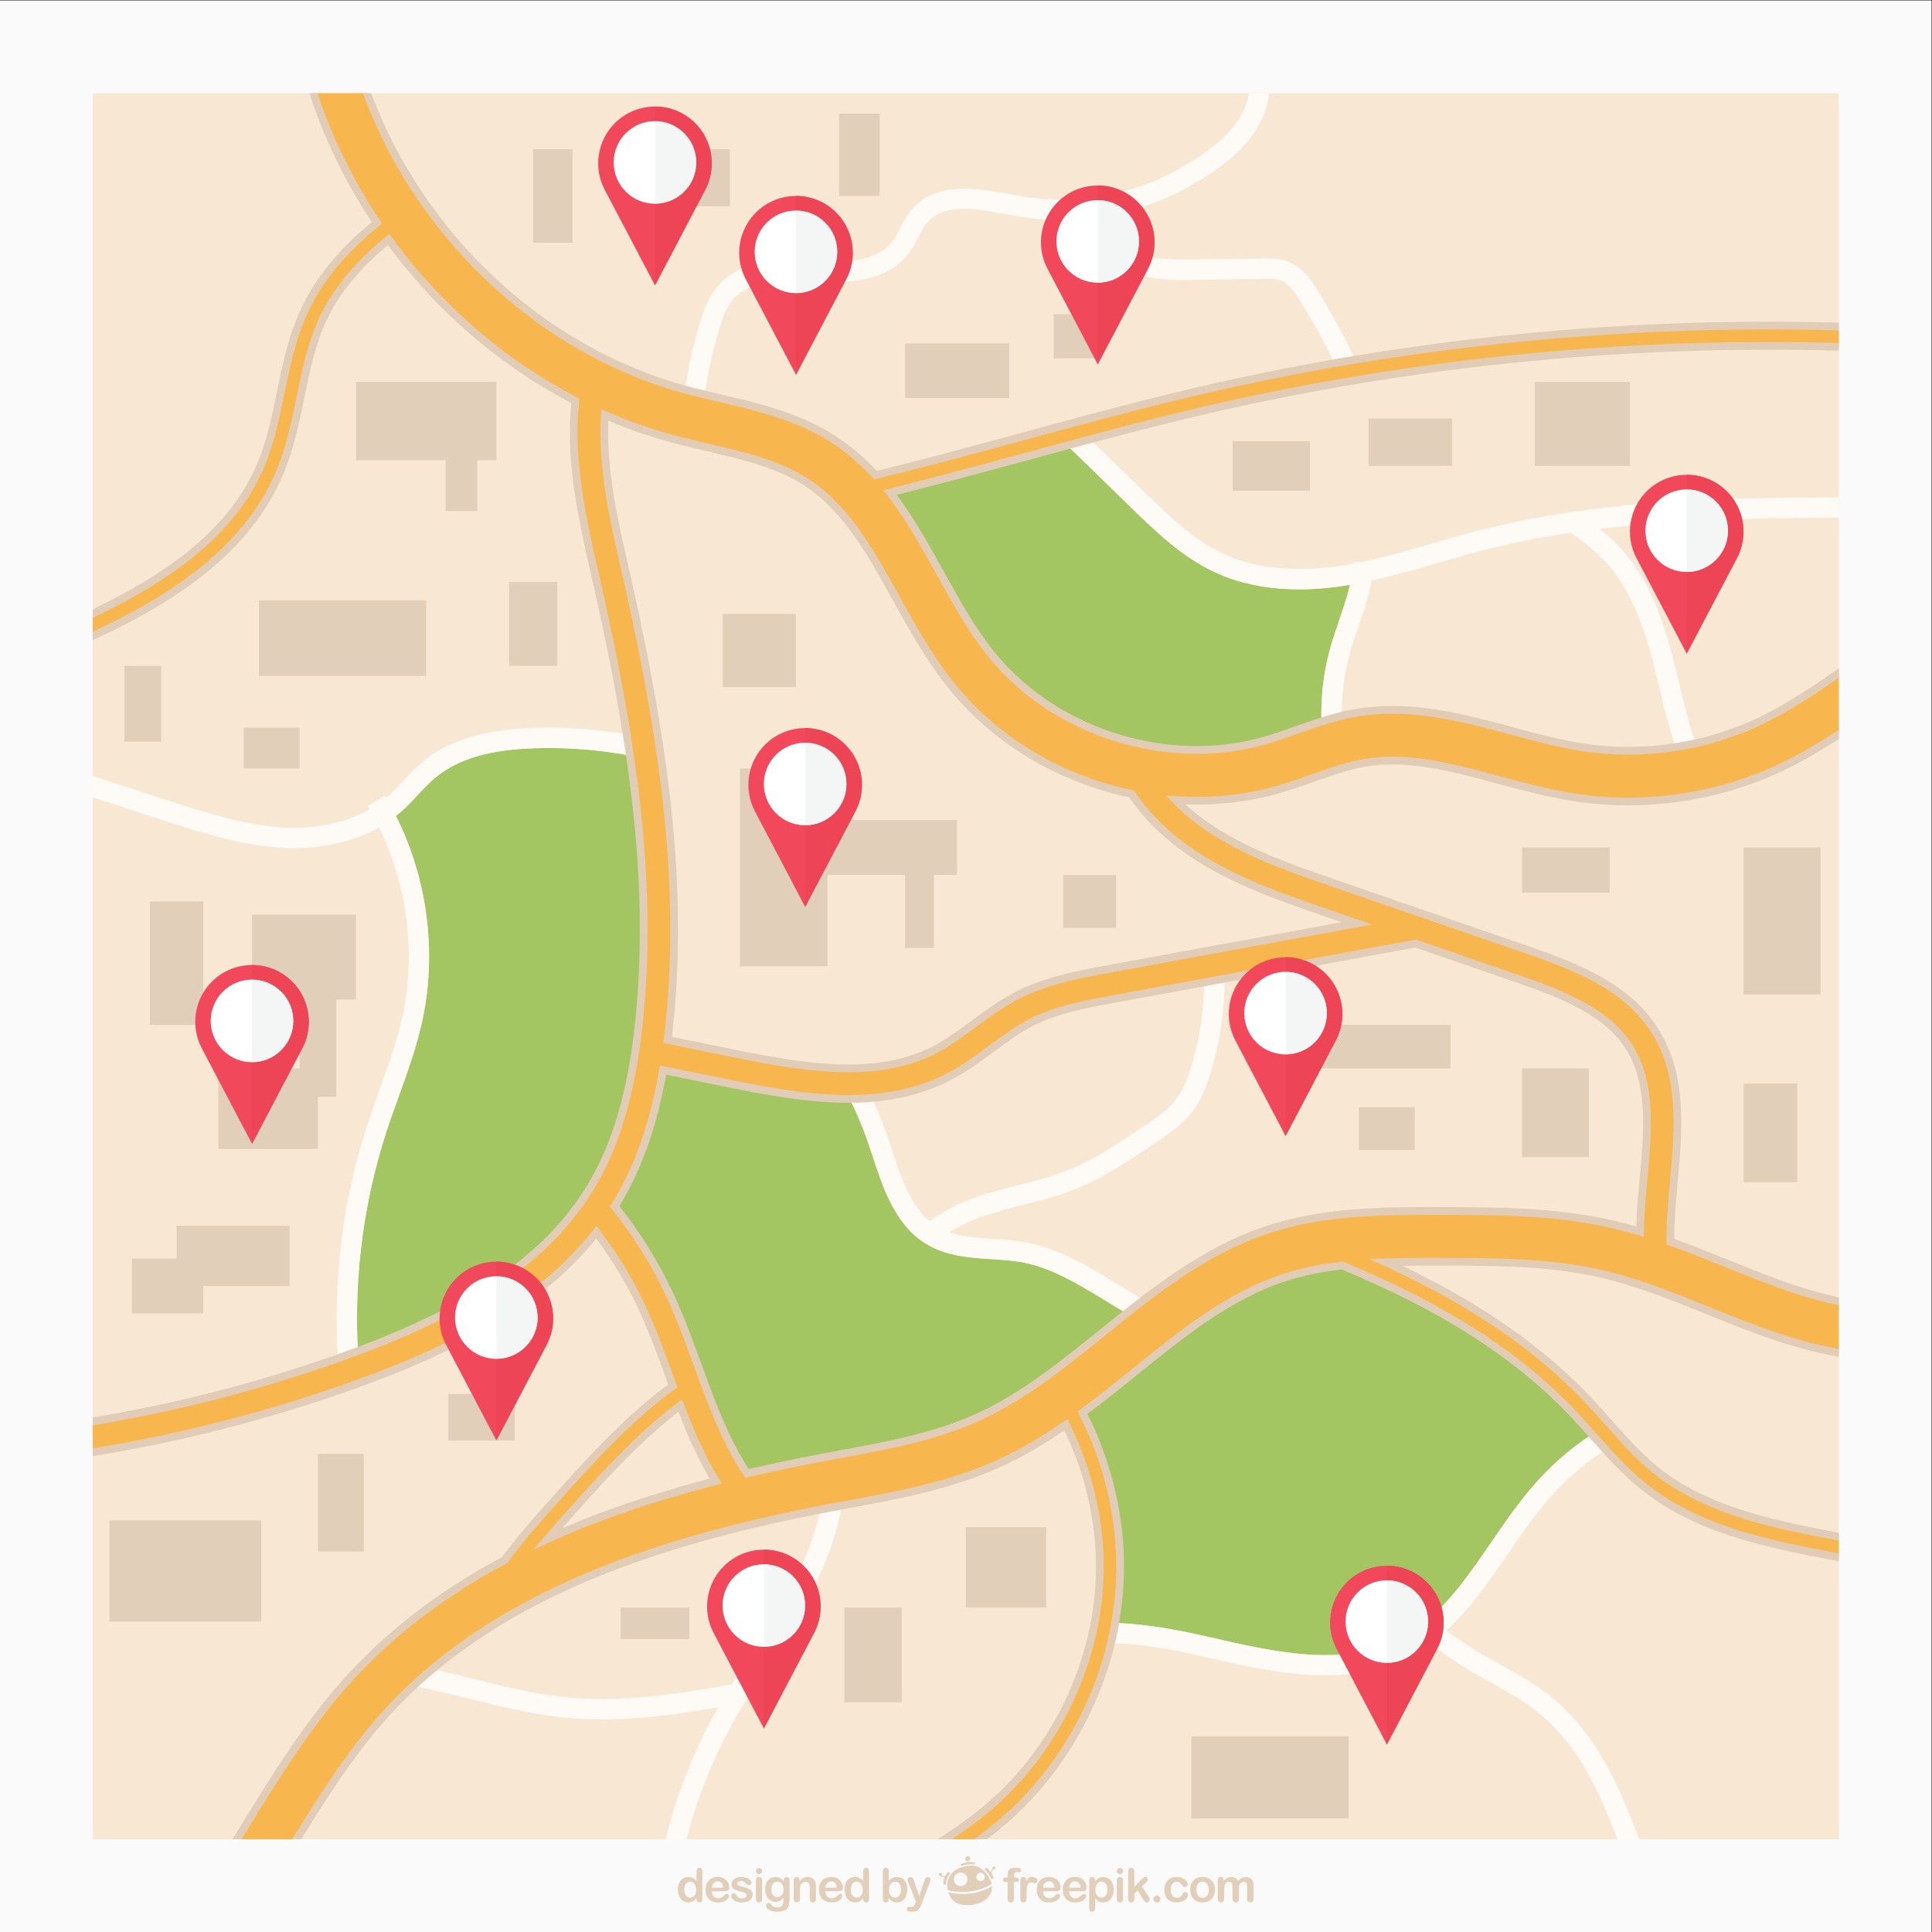 <?xml version="1.0" encoding="UTF-8" standalone="no"?>
<svg
   xmlns:dc="http://purl.org/dc/elements/1.1/"
   xmlns:cc="http://creativecommons.org/ns#"
   xmlns:rdf="http://www.w3.org/1999/02/22-rdf-syntax-ns#"
   xmlns:svg="http://www.w3.org/2000/svg"
   xmlns="http://www.w3.org/2000/svg"
   viewBox="0 0 666.667 666.667"
   height="666.667"
   width="666.667"
   xml:space="preserve"
   id="svg2"
   version="1.1"><rect x="0" y="0" width="666.667" height="666.667" fill="#333333" stroke="none"/><defs
     id="defs6"><clipPath
       id="clipPath22"
       clipPathUnits="userSpaceOnUse"><path
         id="path20"
         d="M 240,240 H 4760 V 4760 H 240 Z" /></clipPath></defs><g
     transform="matrix(1.333,0,0,-1.333,0,666.667)"
     id="g10"><g
       transform="scale(0.1)"
       id="g12"><path
         id="path14"
         style="fill:#fbfafa;fill-opacity:1;fill-rule:nonzero;stroke:none"
         d="M 0,0 H 5000 V 5000 H 0 Z" /><g
         id="g16"><g
           clip-path="url(#clipPath22)"
           id="g18"><path
             id="path24"
             style="fill:#f8e8d3;fill-opacity:1;fill-rule:nonzero;stroke:none"
             d="M 240,240 H 4760 V 4760 H 240 Z" /><path
             id="path26"
             style="fill:#a3c663;fill-opacity:1;fill-rule:nonzero;stroke:none"
             d="m 1652.98,2344.58 c -2.37,-21.3 -4.87,-41.02 -7.89,-60.48 v -0.39 c -21.04,-144.5 -58.78,-260.47 -115.32,-354.22 -6.44,-10.65 -13.14,-21.17 -20.11,-31.29 -108.48,-159.36 -289.01,-282.96 -568.015,-388.67 l -6.707,-2.5 c -2.891,-1.05 -5.653,-2.11 -8.547,-3.16 -10.52,190.66 14.593,385.38 73.238,565.91 10.121,31.03 21.431,62.46 32.471,92.96 22.75,62.98 46.16,128.2 60.88,195.39 38.53,176.71 13.55,368.94 -68.11,530.8 3.95,3.16 7.89,6.31 12.1,10 16.04,13.93 30.37,29.32 44.31,44.31 14.99,16.04 29.19,31.16 44.84,44.44 58.51,48.91 141.08,73.23 259.94,76.78 81.92,2.5 164.09,-3.94 244.69,-18.93 12.5,-85.6 21.57,-166.2 27.49,-243.38 12.22,-164.62 10.51,-314.25 -5.26,-457.57" /><path
             id="path28"
             style="fill:#a3c663;fill-opacity:1;fill-rule:nonzero;stroke:none"
             d="m 4120.94,1288.24 c -53.78,-35.37 -102.42,-77.45 -144.89,-125.18 -42.74,-47.99 -79.95,-102.16 -115.97,-154.62 -54.31,-79.151 -105.59,-153.838 -173.69,-208.268 -22.62,-17.891 -44.71,-32.09 -67.98,-43.531 -145.29,-71.922 -318.59,-32.082 -486.5,6.449 -74.15,17.09 -159.88,34.051 -245.08,36.808 1.05,5.391 1.97,10.922 2.76,16.313 5.92,38.789 9.33,77.84 9.99,116.359 2.24,140.03 -32.08,284.01 -97.3,411.81 46.29,34.19 91.25,70.35 134.91,105.58 125.17,100.98 243.37,196.31 384.72,243.12 29.85,9.86 61.67,17.88 94.54,23.8 19.06,3.55 38.39,6.18 57.98,8.41 263.23,-109.13 455.2,-232.59 599.31,-384.98 15.91,-16.97 31.82,-34.72 47.2,-52.07" /><path
             id="path30"
             style="fill:#a3c663;fill-opacity:1;fill-rule:nonzero;stroke:none"
             d="m 3494.55,3487.32 c -0.79,-3.29 -1.45,-6.58 -2.37,-9.99 -6.96,-27.35 -16.43,-54.97 -25.5,-81.66 -8.95,-26.29 -18.15,-53.51 -25.51,-81.25 -15.52,-58.12 -22.35,-119.65 -20.38,-180.93 -22.22,-6.97 -43.92,-14.72 -65.22,-22.22 -28.53,-10.12 -55.49,-19.59 -82.7,-27.35 -102.17,-29.19 -213.93,-31.82 -323.19,-7.75 h -0.27 c -156.86,34.44 -294.92,118.99 -388.8,238.25 -47.2,60.09 -85.33,128.72 -125.56,201.43 -33.93,61.4 -69.17,124.91 -110.58,183.03 -6.84,9.6 -13.68,18.54 -20.51,27.35 119.38,29.71 238.9,62.06 355,93.74 34.45,9.34 69.17,18.81 104.01,28.14 55.75,-54.04 111.24,-108.21 166.98,-162.51 62.99,-61.14 128.2,-124.39 211.04,-163.83 64.43,-30.64 138.71,-46.02 221.94,-46.02 41.55,0 85.21,3.81 131.09,11.57 h 0.53" /><path
             id="path32"
             style="fill:#a3c663;fill-opacity:1;fill-rule:nonzero;stroke:none"
             d="m 2915.89,1601.43 c -20.65,-16.3 -41.03,-32.87 -61.28,-49.17 -47.07,-38 -95.72,-77.18 -144.37,-112.55 -66.13,-47.86 -123.2,-82.05 -179.47,-107.56 -110.45,-49.96 -230.76,-72.31 -358.04,-95.85 -14.85,-2.76 -29.71,-5.39 -44.57,-8.28 -66.53,-12.49 -131.75,-26.3 -194.33,-40.89 -10.79,16.04 -21.04,32.74 -30.51,49.96 -33.13,60.48 -58.9,126.36 -81.91,188.55 -5,13.67 -10,27.35 -14.99,41.02 -22.49,61.67 -45.76,125.44 -74.55,186.45 -38,80.6 -85.34,156.33 -140.96,225.63 2.11,3.41 4.34,6.57 6.45,9.99 56.54,93.61 95.45,206.17 118.99,342.52 55.49,-11.31 110.84,-22.62 166.2,-33.93 107.42,-21.96 213.13,-40.76 313.98,-40.76 h 3.16 c 17.88,-35.63 33.66,-72.97 46.81,-110.97 4.2,-12.1 8.28,-24.46 12.36,-36.95 26.82,-81.91 57.32,-174.61 133.85,-224.18 2.89,-1.97 5.65,-3.68 8.54,-5.39 51.55,-29.98 109.66,-33.66 165.81,-37.34 28.27,-1.84 54.83,-3.55 80.6,-8.28 73.89,-14.07 140.82,-54.7 205.64,-94.02 l 62.59,-38" /><path
             id="path34"
             style="fill:#e2cfba;fill-opacity:1;fill-rule:nonzero;stroke:none"
             d="M 1284.85,3809.98 H 921.527 v 202.62 h 363.323 v -202.62" /><path
             id="path36"
             style="fill:#e2cfba;fill-opacity:1;fill-rule:nonzero;stroke:none"
             d="m 1235.56,3678.54 h -82.15 v 174.16 h 82.15 v -174.16" /><path
             id="path38"
             style="fill:#e2cfba;fill-opacity:1;fill-rule:nonzero;stroke:none"
             d="M 1103.19,3251.35 H 670.355 v 196.14 h 432.835 v -196.14" /><path
             id="path40"
             style="fill:#e2cfba;fill-opacity:1;fill-rule:nonzero;stroke:none"
             d="m 417.332,3081.4 h -95.297 v 196.24 h 95.297 V 3081.4" /><path
             id="path42"
             style="fill:#e2cfba;fill-opacity:1;fill-rule:nonzero;stroke:none"
             d="M 775.512,3011.97 H 630.926 v 105.59 h 144.586 v -105.59" /><path
             id="path44"
             style="fill:#e2cfba;fill-opacity:1;fill-rule:nonzero;stroke:none"
             d="m 1442.58,3277.64 h -124.87 v 216.88 h 124.87 v -216.88" /><path
             id="path46"
             style="fill:#e2cfba;fill-opacity:1;fill-rule:nonzero;stroke:none"
             d="m 1482.01,4372.96 h -101.87 v 242.1 h 101.87 v -242.1" /><path
             id="path48"
             style="fill:#e2cfba;fill-opacity:1;fill-rule:nonzero;stroke:none"
             d="m 1652.88,4467.19 h 236.602 v 147.871 H 1652.88 Z" /><path
             id="path50"
             style="fill:#e2cfba;fill-opacity:1;fill-rule:nonzero;stroke:none"
             d="m 2277.23,4494.01 h -105.15 v 213.06 h 105.15 v -213.06" /><path
             id="path52"
             style="fill:#e2cfba;fill-opacity:1;fill-rule:nonzero;stroke:none"
             d="m 2612.41,3970.99 h -269.46 v 141.3 h 269.46 v -141.3" /><path
             id="path54"
             style="fill:#e2cfba;fill-opacity:1;fill-rule:nonzero;stroke:none"
             d="m 2727.42,4073.7 h 114.18 v 114.176 h -114.18 z" /><path
             id="path56"
             style="fill:#e2cfba;fill-opacity:1;fill-rule:nonzero;stroke:none"
             d="m 3391.21,3731.22 h -200.45 v 128.05 h 200.45 v -128.05" /><path
             id="path58"
             style="fill:#e2cfba;fill-opacity:1;fill-rule:nonzero;stroke:none"
             d="m 3759.24,3795.24 h -216.88 v 122.87 h 216.88 v -122.87" /><path
             id="path60"
             style="fill:#e2cfba;fill-opacity:1;fill-rule:nonzero;stroke:none"
             d="m 4219.29,3795.24 h -246.45 v 217.36 h 246.45 v -217.36" /><path
             id="path62"
             style="fill:#e2cfba;fill-opacity:1;fill-rule:nonzero;stroke:none"
             d="m 2060.48,3222.38 h -189.6 v 189.59 h 189.6 v -189.59" /><path
             id="path64"
             style="fill:#e2cfba;fill-opacity:1;fill-rule:nonzero;stroke:none"
             d="m 1915.33,2500 h 226.707 v 511.93 H 1915.33 Z" /><path
             id="path66"
             style="fill:#e2cfba;fill-opacity:1;fill-rule:nonzero;stroke:none"
             d="m 2084.25,2736.3 h 393.43 v 142.25 h -393.43 z" /><path
             id="path68"
             style="fill:#e2cfba;fill-opacity:1;fill-rule:nonzero;stroke:none"
             d="m 2417.64,2547.19 h -74.69 v 208.77 h 74.69 v -208.77" /><path
             id="path70"
             style="fill:#e2cfba;fill-opacity:1;fill-rule:nonzero;stroke:none"
             d="m 2889.04,2599.4 h -136.9 v 136.9 h 136.9 v -136.9" /><path
             id="path72"
             style="fill:#e2cfba;fill-opacity:1;fill-rule:nonzero;stroke:none"
             d="m 4712.62,2426.82 h -198.95 v 380.6 h 198.95 v -380.6" /><path
             id="path74"
             style="fill:#e2cfba;fill-opacity:1;fill-rule:nonzero;stroke:none"
             d="m 4166.66,2690.55 h -226.71 v 116.87 h 226.71 v -116.87" /><path
             id="path76"
             style="fill:#e2cfba;fill-opacity:1;fill-rule:nonzero;stroke:none"
             d="m 4652.48,1941.01 h -138.81 v 255.03 h 138.81 v -255.03" /><path
             id="path78"
             style="fill:#e2cfba;fill-opacity:1;fill-rule:nonzero;stroke:none"
             d="m 3404.62,2235.68 h 350.258 v 112.492 H 3404.62 Z" /><path
             id="path80"
             style="fill:#e2cfba;fill-opacity:1;fill-rule:nonzero;stroke:none"
             d="m 3662.34,2024.29 h -144.58 v 111.04 h 144.58 v -111.04" /><path
             id="path82"
             style="fill:#e2cfba;fill-opacity:1;fill-rule:nonzero;stroke:none"
             d="m 4113.32,2005.78 h -173.37 v 229.9 h 173.37 v -229.9" /><path
             id="path84"
             style="fill:#e2cfba;fill-opacity:1;fill-rule:nonzero;stroke:none"
             d="m 2334.44,594.609 h -148.73 v 245.223 h 148.73 V 594.609" /><path
             id="path86"
             style="fill:#e2cfba;fill-opacity:1;fill-rule:nonzero;stroke:none"
             d="M 2708.21,839.832 H 2500 v 208.198 h 208.21 V 839.832" /><path
             id="path88"
             style="fill:#e2cfba;fill-opacity:1;fill-rule:nonzero;stroke:none"
             d="m 3491.15,293.859 h -407.16 v 212.84 h 407.16 v -212.84" /><path
             id="path90"
             style="fill:#e2cfba;fill-opacity:1;fill-rule:nonzero;stroke:none"
             d="M 526.234,2348.17 H 387.871 v 319.68 h 138.363 v -319.68" /><path
             id="path92"
             style="fill:#e2cfba;fill-opacity:1;fill-rule:nonzero;stroke:none"
             d="m 652.379,2413.66 h 269.148 v 219.969 H 652.379 Z" /><path
             id="path94"
             style="fill:#e2cfba;fill-opacity:1;fill-rule:nonzero;stroke:none"
             d="m 775.508,2161.77 h 94.863 v 308.66 H 775.508 Z" /><path
             id="path96"
             style="fill:#e2cfba;fill-opacity:1;fill-rule:nonzero;stroke:none"
             d="m 565.262,2026.96 h 257.68 v 208.719 h -257.68 z" /><path
             id="path98"
             style="fill:#e2cfba;fill-opacity:1;fill-rule:nonzero;stroke:none"
             d="M 526.234,1601.22 H 341.75 v 141.91 h 184.484 v -141.91" /><path
             id="path100"
             style="fill:#e2cfba;fill-opacity:1;fill-rule:nonzero;stroke:none"
             d="M 749.746,1672.18 H 457.055 v 156.1 h 292.691 v -156.1" /><path
             id="path102"
             style="fill:#e2cfba;fill-opacity:1;fill-rule:nonzero;stroke:none"
             d="M 676.621,803.391 H 283.199 V 1065.67 H 676.621 V 803.391" /><path
             id="path104"
             style="fill:#e2cfba;fill-opacity:1;fill-rule:nonzero;stroke:none"
             d="M 941.836,984.77 H 822.941 v 253.02 H 941.836 V 984.77" /><path
             id="path106"
             style="fill:#e2cfba;fill-opacity:1;fill-rule:nonzero;stroke:none"
             d="m 1160.2,1272.2 h 172.121 v 120.582 H 1160.2 Z" /><path
             id="path108"
             style="fill:#e2cfba;fill-opacity:1;fill-rule:nonzero;stroke:none"
             d="M 1784.46,758.309 H 1606.5 v 81.523 h 177.96 v -81.523" /><path
             id="path110"
             style="fill:#fefbf6;fill-opacity:1;fill-rule:nonzero;stroke:none"
             d="m 4011.02,612.398 c -39.15,30.934 -82.65,55.082 -124.73,78.442 -17.42,9.68 -34.85,19.351 -51.97,29.492 -30.72,18.27 -60.87,38.52 -90.01,60.328 62.11,56.731 111.38,128.418 159.17,198.059 35.04,51.081 71.29,103.901 111.8,149.381 45.89,51.58 99.5,95.99 159.31,131.95 l -27.09,45.07 c -64.38,-38.7 -122.09,-86.5 -171.5,-142.05 -42.71,-47.95 -79.91,-102.17 -115.89,-154.6 -54.29,-79.13 -105.59,-153.888 -173.78,-208.349 -22.52,-17.891 -44.7,-32.082 -67.88,-43.441 -145.36,-71.938 -318.69,-32.149 -486.55,6.402 -83.52,19.18 -181.74,38.387 -277.28,37.219 l 0.77,-52.59 c 89.8,1.641 184.29,-17.41 265.01,-35.949 99.08,-22.742 205.93,-47.282 310.12,-47.282 72.87,0 144.46,12 211.16,45.02 20.8,10.18 40.84,22.398 60.85,36.961 33.8,-25.93 68.96,-49.961 104.95,-71.34 17.55,-10.41 35.42,-20.332 53.28,-30.262 42.09,-23.371 81.86,-45.437 117.66,-73.73 122.29,-96.559 177.11,-245.039 235.14,-402.25 l 49.34,18.211 c -58,157.109 -117.98,319.582 -251.88,425.308 m 58.05,3063.472 -2.08,-0.28 c -89.46,-13.25 -171.53,-29.78 -250.91,-50.54 -36.71,-9.59 -73.61,-20.34 -109.3,-30.74 -59.45,-17.3 -120.89,-35.2 -181.89,-47.83 h -20.68 l -0.49,-3.93 c -6.12,-1.13 -12.22,-2.37 -18.38,-3.39 -126.84,-21.21 -235.11,-11.07 -321.74,30.15 -75.03,35.69 -137.06,95.88 -197.01,154.04 -59.18,57.74 -118.49,115.34 -177.8,172.94 l -36.64,-37.72 c 59.28,-57.58 118.56,-115.15 177.77,-172.92 63.04,-61.17 128.25,-124.43 211.08,-163.83 64.42,-30.65 138.71,-46.03 221.93,-46.03 41.51,0 85.25,3.83 131.08,11.49 l 0.54,0.1 c -0.79,-3.37 -1.41,-6.57 -2.32,-10.08 -7.03,-27.33 -16.44,-54.96 -25.55,-81.68 -8.95,-26.27 -18.21,-53.44 -25.56,-81.17 -20.69,-78.04 -25.95,-162.26 -15.23,-243.56 l 52.13,6.87 c -9.82,74.56 -5.01,151.74 13.94,223.22 6.89,25.96 15.84,52.25 24.5,77.67 9.43,27.66 19.17,56.26 26.69,85.5 3.11,11.98 5.42,23.23 7.37,34.24 57.95,12.73 115.33,29.23 170.96,45.43 35.34,10.29 71.9,20.94 107.9,30.34 74.62,19.53 151.91,35.16 235.67,47.87 39.15,-25.64 69.24,-50.63 93.92,-78.12 66.47,-74.06 98.79,-174.78 121.63,-263.52 5.22,-20.24 10.13,-40.6 15.06,-60.97 17.83,-73.68 36.25,-149.87 68.22,-220.73 l 47.95,21.63 c -29.96,66.38 -47.79,140.13 -65.05,211.46 -4.98,20.62 -9.96,41.22 -15.24,61.71 -24.42,94.92 -59.39,203.06 -133.44,285.55 -16.75,18.66 -35.59,36.16 -57.24,53.3 221.83,27.14 448.93,29.03 681.08,28.27 l 0.15,52.6 c -256.57,0.81 -507.31,-1.45 -753.02,-37.34 m -1057.1,-2071.15 -131.36,79.68 c -65.6,39.78 -139.94,84.85 -223.24,100.66 -28.89,5.42 -58.4,7.32 -86.94,9.16 -40.24,2.59 -78.72,5.16 -112.99,16.99 25.47,16.54 55.5,30.86 90.01,42.65 32.74,11.23 67.44,19.97 101.01,28.42 41.76,10.52 84.91,21.39 126.41,37.38 78.96,30.22 149.23,77.71 217.58,123.91 31.86,21.61 67.95,46.12 94.29,80.54 24.53,32.37 37.95,69.98 47.87,102.58 27.11,90.09 38.72,183.45 34.5,277.33 -0.5,13.06 -1.48,27.18 -2.99,43.17 l -52.37,-4.97 c 1.43,-14.99 2.34,-28.13 2.8,-40.38 3.97,-88.13 -6.89,-175.6 -32.28,-259.92 -8.55,-28.08 -19.91,-60.27 -39.38,-85.95 -21.08,-27.55 -52.04,-48.57 -82.28,-69.09 -65.5,-44.28 -133.23,-90.04 -206.59,-118.12 -38.58,-14.87 -78.32,-24.87 -120.4,-35.48 -34.62,-8.72 -70.4,-17.73 -105.2,-29.66 -48.82,-16.68 -90.32,-38.19 -123.86,-63.98 -50.6,42.31 -74.59,114.92 -97.76,185.42 -4.18,12.7 -8.32,25.31 -12.6,37.69 -17.54,50.56 -39.19,99.68 -64.34,145.94 l -46.2,-25.11 c 23.78,-43.75 44.24,-90.21 60.83,-138.04 4.19,-12.09 8.25,-24.45 12.34,-36.9 26.9,-81.86 57.41,-174.64 133.86,-224.22 2.85,-1.9 5.72,-3.66 8.61,-5.33 51.54,-30.02 109.6,-33.74 165.75,-37.36 28.22,-1.81 54.87,-3.52 80.56,-8.35 73.91,-14.03 140.92,-54.66 205.73,-93.95 l 131.36,-79.67 27.27,44.96 M 2056.2,908.051 c -32.68,-64.403 -72.62,-126.879 -111.26,-187.309 -16.5,-25.812 -33.42,-52.422 -49.82,-79.094 -135.56,-25.339 -291.35,-49.867 -442.04,-32.828 -75.1,8.571 -151.52,27.571 -225.41,45.93 -69.15,17.18 -140.66,34.949 -211.8,44.461 l -6.98,-52.129 c 68.26,-9.121 138.33,-26.543 206.09,-43.371 75.53,-18.781 153.64,-38.18 232.17,-47.152 36.92,-4.161 74.01,-5.989 110.92,-5.989 103.99,0 206.62,14.43 301.27,31.16 -4.92,-8.621 -9.62,-16.988 -13.98,-25.019 -62.93,-115.902 -108.42,-241.559 -135.19,-373.5 l 51.54,-10.449 c 25.73,126.808 69.44,247.547 129.88,358.867 11.61,21.41 25.01,44.473 42.23,72.641 17.99,29.562 37.02,59.351 55.43,88.152 39.33,61.5 79.98,125.098 113.84,191.82 50.12,98.68 77.91,193.348 82.62,281.368 l -52.52,2.8 c -4.31,-80.65 -30.21,-168.25 -76.99,-260.359 M 1863.51,4154.64 c 6.96,22.66 15.66,48.45 30.99,67.82 41.45,52.47 123.53,55.18 206.17,50.27 92.15,-5.62 194.03,-1.57 250.52,71.19 10.67,13.81 18.39,28.58 25.85,42.87 7.65,14.65 14.9,28.51 24.37,39.33 43.87,49.89 125.9,34.83 205.2,20.28 8.72,-1.6 17.32,-3.17 25.75,-4.64 50.85,-8.85 102.84,-11.34 154.66,-8.07 29.22,-48.99 74.59,-110.19 145.5,-138.14 50.85,-20.08 106.25,-19.3 155.09,-18.66 l 182.33,2.75 c 16.23,0.25 33.01,0.47 46.31,-4.75 19.97,-7.84 34.99,-29.6 48.6,-51.16 39.29,-62.64 74.15,-127.82 103.59,-193.72 l 48.02,21.46 c -30.45,68.13 -66.47,135.49 -107.11,200.28 -17.51,27.73 -39.11,58.45 -73.9,72.1 -22.9,8.99 -46.94,8.65 -66.26,8.39 l -182.34,-2.76 c -46.11,-0.66 -93.82,-1.27 -135.03,15 -39.67,15.63 -73.28,45.76 -106.18,95.13 80.03,11.8 157.81,37.68 227.06,76.03 61.29,33.83 247.82,136.78 208.21,312.17 l -51.31,-11.58 c 21.1,-93.37 -36.84,-174.25 -182.35,-254.56 -74.85,-41.46 -160.55,-67.27 -247.94,-74.65 -52.94,-4.69 -106.1,-2.47 -157.93,6.55 -8.28,1.45 -16.73,2.99 -25.28,4.57 -84.94,15.57 -190.64,34.97 -254.21,-37.33 -13.66,-15.58 -22.71,-32.92 -31.47,-49.68 -6.7,-12.82 -13.02,-24.93 -20.8,-35.01 -41.36,-53.23 -123.31,-55.93 -205.81,-50.9 -96.75,5.76 -194.18,1.23 -250.56,-70.14 -20.97,-26.49 -31.65,-57.76 -40.01,-84.95 -24.98,-80.77 -41.18,-164.09 -48.15,-247.65 l 52.41,-4.37 c 6.65,79.77 22.12,159.34 46.01,236.53 M 1032.07,2162.71 c 22.73,63.02 46.23,128.19 60.97,195.47 38.5,176.72 13.47,368.88 -68.13,530.79 3.95,3.15 7.91,6.31 12.03,9.9 16.04,14.04 30.42,29.44 44.31,44.33 15,16.06 29.17,31.24 44.93,44.43 58.42,48.91 141,73.34 259.86,76.85 92.58,2.74 185.59,-5.78 276.16,-25.2 l 11.01,51.43 c -94.66,20.3 -191.84,29.15 -288.71,26.34 -131.31,-3.88 -224.12,-32.19 -292.09,-89.09 -18.24,-15.27 -34.18,-32.35 -49.61,-48.88 -13.61,-14.58 -26.46,-28.35 -40.44,-40.58 -1.01,-0.89 -1.95,-1.58 -2.95,-2.43 -1.125,1.9 -2.101,3.64 -3.285,5.61 l -45.059,-27.13 c 1.813,-3.01 3.36,-5.73 5.02,-8.57 -60.816,-34.74 -139.055,-51.35 -223.469,-46.67 -100.027,5.62 -198.195,37.55 -293.137,68.43 l -253.359,82.44 -16.281,-50.01 253.375,-82.44 c 98.133,-31.92 199.598,-64.92 306.48,-70.94 10.293,-0.56 20.512,-0.84 30.649,-0.84 82.398,0 158.972,18.6 220.621,53.45 73.935,-150.23 96.165,-327.17 60.695,-490 -14,-63.89 -36.91,-127.41 -59.062,-188.85 -11.114,-30.81 -22.598,-62.65 -32.961,-94.5 -65.692,-202.37 -90.699,-421.84 -72.324,-634.67 l 52.402,4.52 c -17.777,205.88 6.406,418.17 69.941,613.9 10.094,31.03 21.444,62.49 32.414,92.91" /><path
             id="path112"
             style="fill:#f8b74e;fill-opacity:1;fill-rule:nonzero;stroke:none"
             d="m 3392.93,1846.26 c -38.78,-7 -76.54,-16.51 -112.32,-28.31 -164.08,-54.33 -297.21,-161.76 -425.96,-265.67 -47.06,-37.98 -95.73,-77.24 -144.43,-112.57 -66.09,-47.83 -123.11,-81.98 -179.51,-107.51 -110.38,-50.05 -230.63,-72.3 -357.96,-95.85 -14.85,-2.75 -29.7,-5.5 -44.53,-8.3 -66.61,-12.54 -131.85,-26.34 -194.34,-40.96 -10.88,16.07 -21.12,32.76 -30.54,50.02 -33.1,60.43 -58.91,126.32 -81.89,188.54 -5.04,13.64 -10.02,27.3 -15.02,40.98 -22.51,61.67 -45.77,125.45 -74.51,186.45 -37.99,80.66 -85.39,156.42 -140.98,225.69 2.11,3.36 4.36,6.57 6.41,9.97 56.48,93.65 95.46,206.2 119.06,342.47 55.37,-11.26 110.75,-22.55 166.13,-33.88 107.47,-21.97 213.08,-40.72 313.95,-40.72 91.97,0 180,15.59 261.91,58.53 39.52,20.76 74.92,46.89 109.17,72.16 34.03,25.12 66.19,48.84 101.15,66.91 65.49,33.67 141.41,47.61 214.84,61.1 l 780.64,143.44 47.54,-16.43 c 71.47,-24.69 142.9,-49.37 214.37,-73.96 120.73,-41.63 233.86,-86.57 291.34,-177.9 59.26,-94.24 48.35,-215.05 36.79,-342.95 -4,-44.42 -8.04,-89.73 -8.97,-134.39 -23.77,7.09 -46.92,13.29 -69.69,18.56 -149.37,34.54 -301.51,34.69 -448.63,34.83 -103.67,0.17 -221.36,0.27 -334.02,-20.25 m -1975.3,-828.54 c 18.98,22.07 38.33,43.82 57.57,65.34 83.93,93.66 177.92,198.44 285.66,279.59 20.73,-54.27 44.14,-110.25 73.27,-163.41 5.94,-10.88 12.24,-21.52 18.72,-32.02 -162.99,-41.89 -307.08,-91.35 -435.22,-149.5 m 253.43,2260 c -15.82,81.95 -34.33,168.84 -56.55,265.63 -25.16,109.71 -57.93,253.14 -48.87,383.77 56.01,-24.5 113.7,-44.93 172.2,-60.91 31.96,-8.72 64.44,-16.32 95.85,-23.68 92.44,-21.64 179.75,-42.08 251.79,-88.35 28.71,-18.49 54.79,-40.59 80.26,-68.14 17.22,-18.2 34.13,-39.01 51.7,-63.6 37.05,-51.96 68.9,-109.45 102.62,-170.32 41.01,-74.05 83.41,-150.62 137.22,-218.99 112.69,-143.16 277.47,-244.51 464.01,-285.35 l 0.05,0.02 c 2.55,-0.56 5.11,-1.03 7.66,-1.57 30.61,-45.19 69.29,-86.75 113.89,-122.02 114.39,-90.52 251.36,-137.84 383.85,-183.6 l 85.65,-29.54 -643.08,-118.16 c -75.38,-13.85 -160.81,-29.54 -236.73,-68.58 -40.62,-20.98 -76.84,-47.71 -111.86,-73.56 -33.33,-24.59 -64.81,-47.83 -98.98,-65.78 -148.76,-77.97 -332.48,-49.39 -523.4,-10.36 -56.71,11.6 -113.42,23.16 -170.13,34.7 1.09,8.76 2.16,17.56 3.14,26.71 16.39,148.06 18.19,302.44 5.52,471.99 -10.82,142.49 -32.34,296.12 -65.81,469.69 m 1264.36,-265.75 -0.09,-0.04 0.09,0.04 M 4145.95,1703.58 c 37.93,-8.78 77.18,-20.35 120.17,-35.4 51.66,-17.92 104.2,-39.14 154.99,-59.64 58.06,-23.44 118.08,-47.67 179.34,-68.16 75.6,-25.19 147.55,-41.92 213.89,-49.73 l 15.35,130.59 c -57.43,6.75 -120.57,21.52 -187.59,43.86 -57.4,19.19 -115.54,42.67 -171.77,65.36 -47.62,19.22 -96.75,38.94 -146.36,56.63 -0.56,48.62 4.02,99.87 8.84,153.32 12.24,135.32 24.87,275.25 -48.57,392.05 -71.16,113.06 -197.85,164.08 -332.44,210.5 -71.48,24.58 -142.86,49.25 -214.29,73.93 l -57.31,19.79 -0.15,0.01 -227.58,78.49 c -126.23,43.6 -256.76,88.69 -360.64,170.89 -17.34,13.72 -33.53,28.6 -48.58,44.25 90.58,-6.13 180.73,2.95 265.65,27.13 31.15,8.88 61.31,19.54 90.47,29.84 46.55,16.45 90.51,31.98 134.99,39.43 98.93,16.62 202.06,-6.85 299.19,-32.3 l 6.36,-1.63 c 12.79,-3.38 25.61,-6.83 38.42,-10.28 65.01,-17.48 132.23,-35.56 200.82,-46.03 44.65,-6.75 89.92,-10.09 135.29,-10.09 132.74,0 266.18,28.58 386.18,83.75 93.98,43.28 179.69,102.08 259.41,158.6 l -76.04,107.27 c -77.78,-55.14 -154.55,-107.84 -238.34,-146.42 -137.94,-63.42 -296.67,-85.84 -446.74,-63.11 -61.27,9.35 -122.07,25.69 -186.43,43 -15.16,4.08 -30.3,8.16 -45.44,12.12 l -8.33,2.16 h -0.05 c -108.57,28.21 -224.48,53.03 -346.05,32.63 -55.74,-9.33 -107.24,-27.53 -157.04,-45.12 -28.53,-10.09 -55.48,-19.61 -82.69,-27.36 -102.21,-29.11 -213.98,-31.78 -323.26,-7.71 l -0.21,0.02 c -156.84,34.34 -294.93,118.95 -388.82,238.23 -47.24,60.03 -85.26,128.68 -125.51,201.36 -34.01,61.43 -69.18,124.94 -110.62,183.01 -6.88,9.63 -13.7,18.66 -20.51,27.43 119.44,29.69 238.85,62.06 355.06,93.71 146.31,39.85 297.58,81.04 447.35,116.15 560.16,131.21 1136.94,186.8 1714.68,165.26 l 1.95,52.56 c -582.24,21.78 -1163.88,-34.32 -1728.63,-166.61 -150.69,-35.33 -302.42,-76.65 -449.16,-116.61 -124.14,-33.81 -251.89,-68.39 -379.14,-99.57 -1.43,1.54 -2.85,3.2 -4.29,4.71 -32.12,34.75 -67.5,64.66 -105.18,88.91 -91.12,58.55 -193.71,82.57 -292.93,105.8 -31.66,7.41 -61.57,14.41 -91.2,22.49 -70.29,19.2 -139.33,45.58 -205.33,78.45 -185.91,92.15 -348.67,233.54 -470.67,408.85 -77.77,111.84 -135.671,232.9 -172.093,359.81 L 797.98,4803.88 c 38.336,-133.57 98.254,-261.02 177.743,-379.4 -90.16,-73.54 -150.797,-147.36 -188.516,-229.13 -31.234,-67.6 -46.207,-140.48 -60.684,-210.95 -12.531,-61 -25.488,-124.07 -48.921,-181.3 -15.664,-38.34 -36.391,-75.32 -61.629,-109.95 C 506.23,3541.9 318.605,3446.3 167.406,3379.91 l 21.149,-48.15 c 157.273,69.05 352.824,169.03 469.953,330.46 27.703,38.02 50.508,78.72 67.777,120.97 25.281,61.75 38.738,127.27 51.754,190.63 14.516,70.65 28.223,137.39 56.914,199.48 33.844,73.38 88.86,140.43 170.887,207.89 128.27,-176.39 294.7,-320.05 483.74,-417.61 -16.44,-137.43 13.13,-285.7 48.04,-437.88 22.02,-95.89 40.33,-181.89 55.98,-262.93 32.89,-170.57 54.02,-321.27 64.62,-460.66 12.28,-164.61 10.56,-314.22 -5.28,-457.52 -2.29,-21.25 -4.84,-41.03 -7.8,-60.47 l -0.03,-0.39 c -21.02,-144.57 -58.75,-260.44 -115.29,-354.2 -6.44,-10.63 -13.22,-21.17 -20.17,-31.37 -108.41,-159.37 -288.98,-282.97 -567.966,-388.64 l -6.801,-2.51 c -8.25,-3.1 -16.492,-6.18 -24.918,-9.22 -238.043,-86.96 -486.242,-149.73 -737.707,-186.56 l 11.441,-78.07 c 256.781,37.62 510.242,101.72 753.16,190.48 6.352,2.28 12.688,4.62 19.032,6.99 l 6.855,2.52 c 175.994,66.12 422.084,175.92 580.904,378.03 45.56,-59.44 84.86,-123.68 116.9,-191.72 27.21,-57.78 49.87,-119.85 71.78,-179.89 3.11,-8.55 6.25,-17.07 9.38,-25.6 -117.13,-85.47 -216.93,-196.78 -306.18,-296.38 -44.14,-49.36 -89.18,-99.98 -129.05,-154.598 -20.91,-11.16 -41.43,-22.551 -61.43,-34.281 C 1111.68,850.691 995.895,757.879 900.887,652.809 796.523,537.332 715.172,405.262 636.41,277.379 623.184,255.789 609.824,234.16 596.465,212.57 l 111.824,-69.16 c 13.465,21.77 26.926,43.551 40.164,65.172 75.559,122.68 153.699,249.527 249.969,356.047 85.958,95.062 191.278,179.371 313.098,250.621 171.68,100.73 380.5,179.43 638.44,240.6 64.78,15.41 132.95,29.88 202.61,42.99 14.67,2.77 29.39,5.5 44.1,8.22 129.47,23.95 263.35,48.71 388.29,105.37 56.18,25.41 112.13,57.77 174.07,100.73 58.96,-118.29 89.99,-250.8 87.95,-379.73 -0.61,-36.09 -3.78,-72.801 -9.41,-109.098 C 2807.94,633.77 2708.58,453.051 2564.95,328.539 2516.24,286.27 2459.72,246.82 2381.68,200.609 l 26.78,-45.25 c 80.88,47.871 139.77,89.039 190.95,133.45 152.86,132.531 258.62,324.773 290.14,527.453 5.98,38.679 9.36,77.789 10.03,116.297 2.2,140.101 -32.09,284.071 -97.29,411.771 46.23,34.21 91.28,70.4 134.94,105.63 125.11,100.97 243.29,196.34 384.64,243.14 29.89,9.86 61.67,17.86 94.52,23.8 19.13,3.48 38.51,6.12 57.98,8.4 263.31,-109.15 455.25,-232.57 599.31,-385.05 17.5,-18.51 34.86,-38.11 51.65,-57.06 39.17,-44.22 79.68,-89.96 127.15,-128.24 143.26,-115.6 329.88,-151.19 494.52,-182.598 l 70.08,-13.422 9.86,51.67 -70.08,13.42 c -158.59,30.24 -338.34,64.52 -471.35,171.87 -44.04,35.51 -81.33,77.6 -120.82,122.17 -17.05,19.26 -34.69,39.18 -52.77,58.31 -131.64,139.33 -300.84,254.86 -524.33,357.08 46.57,1.59 93.24,1.63 139.22,1.58 139.8,-0.14 284.34,-0.29 419.14,-31.45" /><path
             id="path114"
             style="fill:#e1ccb7;fill-opacity:1;fill-rule:nonzero;stroke:none"
             d="m 2940.23,3003.21 -9.8,17.43 9.88,-17.39 -0.08,-0.04 M 1739.27,2317.29 c 53.68,-10.93 107.38,-21.88 161.07,-32.87 189.1,-38.64 370.93,-67 516.76,9.43 33.42,17.56 64.54,40.51 97.49,64.82 35.52,26.22 72.04,53.18 113.4,74.55 77.2,39.7 163.38,55.53 239.39,69.5 l 605.77,111.3 -49.67,17.13 c -133.27,46.04 -271.06,93.64 -386.79,185.21 -44.36,35.08 -82.57,75.73 -113.65,120.88 l -0.77,0.16 -0.07,-0.03 -3.05,0.64 c -188.79,41.34 -355.61,143.95 -469.73,288.93 -54.31,69.01 -96.91,145.94 -138.11,220.33 -33.61,60.66 -65.3,117.89 -102.02,169.36 -17.27,24.19 -33.89,44.65 -50.81,62.54 -24.83,26.84 -50.45,48.59 -78.41,66.6 -70.59,45.34 -157.08,65.58 -248.65,87.02 -32.01,7.5 -64.33,15.07 -96.21,23.77 -54.15,14.79 -108.03,33.51 -160.42,55.72 -5.76,-125.92 26.03,-264.51 49.47,-366.7 22.25,-96.9 40.77,-183.89 56.61,-265.97 33.54,-173.89 55.13,-327.9 65.98,-470.82 12.7,-170.23 10.88,-325.22 -5.55,-473.85 -0.65,-6 -1.33,-11.85 -2.03,-17.65 m 456.6,-91.63 c -95.05,-0.01 -196.24,18.06 -299.53,39.17 -56.71,11.61 -113.42,23.17 -170.12,34.7 l -9.08,1.85 1.15,9.19 c 1.08,8.7 2.15,17.46 3.13,26.55 16.3,147.41 18.09,301.2 5.48,470.17 -10.8,142.14 -32.27,295.41 -65.66,468.54 -15.8,81.83 -34.28,168.6 -56.47,265.28 -24.6,107.25 -58.3,254.14 -49.12,386.7 l 0.99,14.16 13,-5.69 c 55.6,-24.32 113.08,-44.65 170.84,-60.43 31.52,-8.59 63.66,-16.13 94.75,-23.41 94.04,-22.02 182.16,-42.65 255.65,-89.85 29.41,-18.93 56.3,-41.75 82.21,-69.76 17.48,-18.48 34.67,-39.64 52.48,-64.58 37.38,-52.4 69.35,-110.11 103.2,-171.22 40.85,-73.77 83.05,-149.97 136.38,-217.71 110.72,-140.68 272.43,-240.46 455.6,-281.18 l 14.27,-2.96 2.27,-3.34 c 30.34,-44.8 67.95,-85.11 111.8,-119.79 113.08,-89.47 249.23,-136.51 380.91,-181.99 l 121.64,-41.96 -680.52,-125.03 c -74.78,-13.74 -159.4,-29.29 -233.97,-67.63 -39.92,-20.63 -75.79,-47.11 -110.49,-72.72 -33.78,-24.92 -65.5,-48.32 -100.27,-66.59 -70.4,-36.9 -148.16,-50.47 -230.52,-50.47 m -592.62,-346.3 c 54.26,-68.51 100.58,-143.17 137.72,-222.03 28.9,-61.35 52.24,-125.31 74.81,-187.15 l 1.13,-3.11 c 4.63,-12.67 9.24,-25.31 13.92,-37.94 22.83,-61.84 48.48,-127.32 81.28,-187.22 8,-14.63 16.81,-29.24 26.24,-43.51 61.43,14.27 124.65,27.55 188.02,39.48 14.85,2.8 29.7,5.56 44.57,8.3 126.66,23.42 246.29,45.55 355.64,95.13 55.74,25.22 112.23,59.07 177.78,106.51 48.76,35.36 97.18,74.46 144.01,112.25 129.43,104.45 263.27,212.47 429.1,267.37 36.23,11.96 74.47,21.59 113.68,28.66 114.04,20.77 231.79,20.62 335.82,20.41 147.67,-0.14 300.36,-0.3 450.87,-35.08 18.71,-4.34 37.73,-9.29 57.79,-15.06 1.4,41.63 5.23,84.13 8.65,122.04 11.4,126.16 22.18,245.33 -35.3,336.73 -55.75,88.58 -167.15,132.74 -286.14,173.77 -64.22,22.1 -128.41,44.27 -192.63,66.45 l -66.79,23.08 -778.05,-142.97 c -72.69,-13.34 -147.86,-27.14 -212.08,-60.16 -34.21,-17.67 -66.02,-41.14 -99.71,-65.99 -34.69,-25.61 -70.38,-51.95 -110.53,-73.04 -76.61,-40.15 -163.79,-59.67 -266.56,-59.67 -106.8,0 -219.09,21.12 -315.95,40.92 -52.03,10.64 -104.05,21.26 -156.07,31.83 -24.08,-133.59 -62.9,-243.51 -118.55,-335.79 -0.87,-1.43 -1.77,-2.83 -2.67,-4.21 m 326.21,-703.58 -3.86,5.7 c -11.23,16.59 -21.67,33.7 -31.04,50.83 -33.43,61.03 -59.39,127.33 -82.49,189.88 -4.68,12.64 -9.31,25.33 -13.93,38.02 l -1.1,2.98 c -22.46,61.56 -45.64,125.08 -74.16,185.63 -37.5,79.61 -84.52,154.86 -139.75,223.69 l -4.45,5.55 3.79,6.03 c 0.95,1.51 1.92,2.99 2.89,4.46 1.16,1.77 2.33,3.55 3.44,5.38 55.74,92.41 94.26,203.3 117.75,338.99 l 1.76,10.15 10.09,-2.06 c 55.38,-11.26 110.76,-22.55 166.14,-33.89 118.98,-24.32 217.57,-40.51 311.95,-40.51 99.46,0 183.61,18.77 257.27,57.38 38.79,20.38 73.86,46.25 107.76,71.28 34.53,25.48 66.98,49.41 102.61,67.83 66.87,34.37 143.51,48.43 217.63,62.04 l 783.22,143.92 71.75,-24.79 c 64.22,-22.18 128.41,-44.36 192.62,-66.46 122.5,-42.23 237.35,-87.93 296.57,-182.03 61.06,-97.12 50,-219.55 38.28,-349.17 -3.75,-41.55 -7.99,-88.66 -8.93,-133.69 l -0.27,-13.13 -12.58,3.75 c -24.35,7.25 -46.95,13.27 -69.09,18.39 -148.28,34.29 -299.83,34.44 -446.39,34.58 -103.03,0.19 -219.96,0.35 -332.22,-20.08 l -0.01,-0.01 c -38.29,-6.91 -75.63,-16.31 -110.96,-27.96 -162.37,-53.76 -294.78,-160.62 -422.82,-263.96 -47.02,-37.95 -95.64,-77.2 -144.84,-112.88 -66.67,-48.25 -124.26,-82.73 -181.26,-108.53 -111.57,-50.59 -232.37,-72.92 -360.26,-96.58 -14.84,-2.74 -29.68,-5.49 -44.5,-8.28 -65.4,-12.32 -130.65,-26.07 -193.91,-40.88 l -6.7,-1.57 m -173.14,170.82 c -102.97,-79.7 -193.49,-180.73 -273.66,-270.21 -8.75,-9.79 -18.21,-20.37 -27.92,-31.37 114.81,49.22 240.56,91.44 382.58,128.52 -4.39,7.36 -8.35,14.26 -11.97,20.9 -29.21,53.31 -51.94,108.09 -69.03,152.16 m -375.82,-356.709 29.55,34.359 c 19.77,22.99 40.14,45.85 57.7,65.48 83.52,93.21 178.18,198.86 287.09,280.92 l 10.62,7.99 4.74,-12.42 c 17.32,-45.34 41.24,-104.76 72.7,-162.18 5.29,-9.7 11.33,-20.02 18.46,-31.56 l 7.14,-11.55 -13.16,-3.39 c -163.55,-42.04 -305.38,-90.75 -433.58,-148.92 L 1380.5,989.891 M 610.23,215.809 705.043,157.18 c 11.699,18.929 23.375,37.832 34.891,56.629 75.785,123.05 154.136,250.273 251.07,357.531 86.666,95.84 192.806,180.808 315.456,252.551 172.54,101.23 382.28,180.289 641.2,241.689 65.07,15.48 133.4,29.98 203.06,43.08 14.22,2.7 28.49,5.33 42.75,7.98 l 1.37,0.26 c 128.88,23.83 262.14,48.47 385.99,104.63 56.03,25.35 110.85,57.08 172.5,99.84 l 9.5,6.59 5.15,-10.34 c 60.29,-120.94 91.06,-253.85 89,-384.35 -0.62,-36.508 -3.83,-73.68 -9.53,-110.481 C 2817.46,629.91 2716.87,447.012 2571.49,320.98 2524.17,279.91 2469.57,241.488 2395.36,197.121 l 16.6,-28.039 c 75.92,45.359 131.98,84.84 180.9,127.277 151.11,131.012 255.65,321.063 286.81,521.43 5.91,38.203 9.25,76.871 9.91,114.941 2.18,138.76 -31.08,279.53 -96.19,407.05 l -3.85,7.54 6.81,5.04 c 44.91,33.26 87.53,67.41 134.6,105.38 125.82,101.55 244.66,197.46 387.77,244.86 30.32,10.01 62.59,18.12 95.89,24.14 17.25,3.14 35.88,5.84 58.6,8.49 l 2.59,0.31 2.4,-1 c 265.49,-110.07 457.01,-233.17 602.75,-387.42 17.71,-18.74 35.08,-38.34 51.86,-57.3 38.93,-43.94 79.14,-89.34 125.95,-127.09 141.31,-114.02 326.61,-149.36 490.1,-180.55 l 60.27,-11.539 6.11,32.029 -60.26,11.53 c -159.72,30.45 -340.75,64.96 -475.75,173.9 -44.7,36.05 -82.26,78.44 -122.01,123.34 -17.12,19.31 -34.65,39.11 -52.56,58.06 -130.39,138 -300.89,254.07 -521.23,354.85 l -38.57,17.64 42.39,1.45 c 45.55,1.56 90.12,1.67 139.58,1.59 140.48,-0.15 285.53,-0.3 421.37,-31.7 38.26,-8.87 77.9,-20.55 121.22,-35.7 51.99,-18.05 104.57,-39.29 155.43,-59.82 58.43,-23.58 118.06,-47.64 178.78,-67.95 71.17,-23.72 139.06,-39.87 201.95,-48.04 l 13.02,110.73 c -55.41,7.29 -115.8,21.77 -179.66,43.07 -57.66,19.27 -115.9,42.78 -172.23,65.51 -51.73,20.88 -98.33,39.51 -146.11,56.55 l -6.56,2.33 -0.08,6.96 c -0.56,49.58 4.24,102.84 8.89,154.34 12.09,133.66 24.58,271.86 -47.08,385.83 -69.42,110.3 -194.4,160.56 -327.24,206.37 -71.46,24.58 -142.86,49.24 -214.28,73.93 l -285.04,98.28 c -127.02,43.88 -258.36,89.25 -363.57,172.51 -17.12,13.53 -33.79,28.72 -49.6,45.16 l -17.93,18.66 25.82,-1.75 c 90.22,-6.09 178.42,2.9 262.23,26.78 30.91,8.8 60.89,19.4 89.88,29.64 46.94,16.59 91.26,32.26 136.68,39.86 100.86,16.96 205.16,-6.75 303.36,-32.48 l 6.33,-1.63 c 12.85,-3.4 25.69,-6.84 38.52,-10.3 64.72,-17.41 131.66,-35.41 199.73,-45.81 43.73,-6.61 88.74,-9.96 133.77,-9.96 132.05,0 264.14,28.64 382.02,82.82 90.01,41.46 172.61,97.45 249.64,151.9 l -64.48,90.96 c -75.4,-53.32 -150.13,-103.98 -231.78,-141.58 -139.72,-64.24 -300.44,-86.93 -452.41,-63.91 -61.85,9.44 -122.9,25.86 -187.54,43.23 l -1.11,0.31 c -14.77,3.97 -29.52,7.94 -44.27,11.8 l -8.35,2.16 c -101.62,26.4 -220.2,52.87 -341.89,32.44 -54.9,-9.2 -105.96,-27.24 -155.35,-44.69 -28.64,-10.12 -55.68,-19.68 -83.3,-27.55 -103.59,-29.52 -216.88,-32.27 -327.55,-7.98 l -0.79,0.14 c -159.1,34.84 -299.21,120.71 -394.54,241.81 -47.72,60.65 -85.91,129.62 -126.35,202.63 -33.97,61.32 -68.98,124.55 -110.06,182.11 -6.13,8.6 -12.58,17.21 -20.26,27.13 l -9.42,12.13 14.9,3.7 c 116.56,28.97 234.36,60.83 354.85,93.65 146.7,39.95 297.91,81.13 447.68,116.24 557.73,130.64 1132.04,186.45 1707.35,165.88 l 1.21,32.57 c -577.83,20.72 -1155.14,-35.34 -1715.98,-166.72 -150.51,-35.28 -302.14,-76.57 -448.78,-116.51 -128.7,-35.05 -254.52,-69.03 -379.42,-99.64 l -5.72,-1.41 -8.23,8.97 c -31.64,34.22 -66.37,63.59 -103.33,87.37 -89.64,57.59 -191.36,81.41 -289.73,104.45 -31.88,7.46 -61.84,14.47 -91.62,22.59 -70.93,19.39 -140.63,46.01 -207.15,79.15 -187.4,92.89 -351.45,235.4 -474.41,412.09 -76.45,109.93 -133.854,228.69 -170.705,353.16 l -107.168,-30.76 c 37.968,-128.48 96.355,-251.9 173.636,-366.98 l 5.079,-7.56 -7.055,-5.76 C 892.672,4343.83 833.648,4272.16 796.289,4191.16 765.535,4124.62 750.688,4052.32 736.32,3982.41 723.676,3920.87 710.629,3857.37 686.855,3799.32 670.898,3760.25 649.77,3722.55 624.059,3687.26 515.121,3537.13 331.289,3441.51 180.582,3374.78 l 13.098,-29.83 c 154.476,68.39 343.254,166.74 456.734,323.15 27.234,37.37 49.645,77.36 66.613,118.87 24.942,60.92 38.293,125.96 51.215,188.86 14.653,71.32 28.473,138.56 57.633,201.67 34.324,74.41 91.109,143.56 173.613,211.41 l 8.202,6.74 6.24,-8.58 c 127,-174.64 293.06,-318.01 480.24,-414.61 l 6.16,-3.18 -0.82,-6.89 c -16.4,-137.08 13.27,-283.73 47.85,-434.46 22.03,-95.93 40.37,-182.05 56.06,-263.26 32.97,-171.02 54.15,-322.07 64.76,-461.81 12.35,-165.19 10.61,-315.45 -5.3,-459.37 -2.28,-21.16 -4.84,-41.08 -7.85,-60.88 -21.24,-146.21 -59.38,-263.29 -116.64,-358.25 -6.52,-10.75 -13.4,-21.45 -20.47,-31.82 -109.68,-161.25 -291.67,-285.93 -572.701,-392.37 l -6.875,-2.54 c -8.242,-3.09 -16.524,-6.19 -24.985,-9.24 C 677.805,1402.33 432.336,1339.9 183.605,1302.8 l 8.54,-58.28 c 252.734,37.71 502.085,101.11 741.281,188.51 6.355,2.28 12.652,4.62 18.957,6.97 l 6.914,2.54 c 171.693,64.5 418.333,173.55 576.493,374.82 l 7.96,10.13 7.84,-10.22 c 46.23,-60.33 85.94,-125.44 118.01,-193.55 27.4,-58.19 50.15,-120.49 72.13,-180.72 l 11.96,-32.66 -6.08,-4.44 c -116.47,-85 -216.44,-196.55 -304.63,-294.98 -41.15,-46.02 -87.79,-98.17 -128.42,-153.818 l -1.35,-1.852 -2.02,-1.07 C 1288.8,942.211 1268.82,931.051 1250.11,920.09 1117.6,842.57 1002.6,750.391 908.305,646.09 804.516,531.27 723.391,399.531 644.926,272.141 633.438,253.379 621.84,234.59 610.23,215.809 m 101.309,-86.168 -128.84,79.691 5.262,8.5 c 13.352,21.566 26.699,43.188 39.918,64.777 78.953,128.18 160.574,260.7 265.594,376.903 95.668,105.808 212.257,199.289 346.527,277.828 18.37,10.769 37.93,21.711 59.75,33.398 40.89,55.752 87.31,107.662 128.33,153.522 87.33,97.46 186.11,207.69 301.66,293.32 l -6.8,18.56 c -21.84,59.83 -44.41,121.68 -71.43,179.07 -29.66,62.98 -65.99,123.38 -108.07,179.68 -161.43,-198.75 -406.05,-306.81 -577.178,-371.1 l -6.926,-2.54 c -6.324,-2.37 -12.699,-4.73 -19.086,-7.02 -243.562,-88.99 -497.629,-153.24 -755.098,-190.96 l -9.894,-1.45 -14.34,97.86 9.891,1.44 c 250.757,36.73 498.293,99.33 735.722,186.07 8.426,3.04 16.625,6.1 24.84,9.19 l 6.848,2.53 c 276.921,104.88 455.901,227.18 563.171,384.88 6.87,10.09 13.56,20.49 19.88,30.93 55.84,92.6 93.11,207.24 113.95,350.45 3,19.95 5.53,39.6 7.78,60.48 15.77,142.72 17.49,291.77 5.24,455.71 -10.55,138.95 -31.64,289.27 -64.45,459.52 -15.65,80.97 -33.94,166.87 -55.92,262.58 -34.41,150.02 -64.02,296.17 -49,434.41 -184.36,96.38 -348.22,237.47 -474.81,408.83 -76.689,-64.43 -127.665,-127.42 -160.029,-197.59 -28.191,-61 -41.785,-127.15 -56.176,-197.19 -13.125,-63.91 -26.671,-129.88 -52.32,-192.52 -17.57,-42.99 -40.769,-84.4 -68.941,-123.07 C 548.047,3492.95 351,3392.16 192.57,3322.6 l -9.152,-4.02 -29.188,66.46 9.161,4.02 c 150.039,65.89 336.156,160.66 444.492,309.96 24.773,34 45.109,70.29 60.461,107.87 23.07,56.33 35.926,118.91 48.363,179.41 14.617,71.16 29.703,144.61 61.422,213.25 37.687,81.69 96.348,153.98 184.254,226.91 C 884.531,4544 826,4670 788.363,4801.13 l -2.758,9.6 145.614,41.8 2.761,-9.62 c 36.114,-125.84 93.54,-245.91 170.69,-356.85 121.04,-173.93 282.5,-314.19 466.9,-405.6 65.37,-32.57 133.84,-58.72 203.52,-77.76 29.42,-8.03 59.21,-15 90.74,-22.38 100.2,-23.46 203.61,-47.68 296.16,-107.14 38.37,-24.7 74.42,-55.16 107.13,-90.54 l 0.34,-0.37 c 122.79,30.18 246.58,63.62 373.11,98.09 146.85,39.99 298.66,81.33 449.51,116.7 565.82,132.54 1148.34,188.7 1731.28,166.86 l 9.99,-0.37 -2.7,-72.54 -9.99,0.37 c -576.84,21.53 -1152.82,-34 -1712.02,-165.01 -149.43,-35.02 -300.47,-76.15 -446.53,-115.93 -115.96,-31.59 -229.03,-62.18 -340.97,-90.21 4.05,-5.37 7.81,-10.48 11.46,-15.6 41.75,-58.51 77.04,-122.24 111.17,-183.87 40.14,-72.47 77.96,-140.75 124.69,-200.13 92.33,-117.32 228.16,-200.58 382.51,-234.51 l 0.8,-0.15 c 107.67,-23.72 217.76,-21.11 318.37,7.56 27.01,7.69 53.78,17.15 82.11,27.17 50.19,17.73 102.1,36.07 158.71,45.56 125.1,20.98 245.72,-5.7 349.06,-32.51 l 9.53,-2.47 c 14.81,-3.88 29.61,-7.86 44.41,-11.84 l 1.12,-0.3 c 64.08,-17.23 124.61,-33.51 185.35,-42.78 148.19,-22.45 304.82,-0.31 441.04,62.31 83.02,38.23 159.36,90.64 236.74,145.5 l 8.16,5.78 87.61,-123.58 -8.16,-5.79 c -80.11,-56.79 -166.25,-115.88 -261.01,-159.52 -120.48,-55.39 -255.47,-84.66 -390.38,-84.66 -46.02,0 -92.05,3.42 -136.77,10.19 -69.18,10.56 -136.66,28.72 -201.93,46.27 -12.79,3.44 -25.6,6.89 -38.37,10.25 l -6.31,1.63 c -96.15,25.19 -198.12,48.4 -295.03,32.11 -43.69,-7.31 -87.22,-22.7 -133.31,-38.99 -29.28,-10.35 -59.56,-21.04 -91.07,-30.02 -77.83,-22.16 -159.33,-31.86 -242.68,-28.86 9.5,-8.88 19.21,-17.27 29.08,-25.07 102.55,-81.15 232.25,-125.95 357.69,-169.28 l 285.04,-98.29 c 71.43,-24.68 142.8,-49.35 214.28,-73.92 136.35,-47.03 264.75,-98.83 337.65,-214.64 75.26,-119.68 62.46,-261.31 50.07,-398.27 -4.38,-48.58 -8.91,-98.74 -8.85,-145.37 45.83,-16.51 90.71,-34.45 140.15,-54.4 56.17,-22.68 114.13,-46.07 171.2,-65.16 66.4,-22.14 128.85,-36.74 185.59,-43.41 l 9.94,-1.17 -17.7,-150.45 -9.94,1.17 c -67.01,7.88 -139.64,24.77 -215.86,50.18 -61.3,20.5 -121.23,44.68 -179.18,68.05 -51.38,20.76 -103.74,41.9 -155.28,59.79 -42.64,14.92 -81.61,26.41 -119.15,35.1 -133.62,30.9 -277.52,31.04 -416.69,31.19 -33.91,0.07 -65.57,0 -96.71,-0.52 204.21,-97.65 364.45,-209.55 488.9,-341.28 18.13,-19.19 35.77,-39.1 52.83,-58.36 39.36,-44.42 76.38,-86.21 119.77,-121.2 131.1,-105.8 309.53,-139.81 466.95,-169.82 l 79.9,-15.31 -13.61,-71.302 -79.91,15.293 c -165.8,31.629 -353.71,67.479 -498.92,184.639 -48.1,38.8 -88.89,84.83 -128.33,129.35 -16.72,18.88 -33.96,38.35 -51.45,56.87 -143.3,151.66 -331.92,272.98 -593.47,381.68 -21.12,-2.51 -38.59,-5.07 -54.77,-8.01 -32.41,-5.85 -63.76,-13.74 -93.18,-23.45 -139.65,-46.25 -257.12,-141.05 -381.49,-241.43 -44.89,-36.22 -85.75,-68.97 -128.5,-100.86 64.07,-128.41 96.76,-269.62 94.57,-408.922 -0.68,-38.988 -4.1,-78.578 -10.15,-117.668 -31.88,-204.98 -138.84,-399.421 -293.46,-533.48 -51.69,-44.84 -111.04,-86.328 -192.42,-134.488 l -8.61,-5.102 -36.96,62.461 8.6,5.098 c 77.55,45.922 133.61,85.051 181.81,126.863 141.86,122.988 240.02,301.508 269.3,489.777 5.56,35.903 8.69,72.153 9.29,107.731 1.96,123.61 -26.31,249.47 -81.82,364.76 -58.82,-40.18 -111.84,-70.5 -166.08,-95.04 -126.06,-57.16 -260.55,-82.03 -390.59,-106.08 l -1.38,-0.26 c -14.23,-2.63 -28.48,-5.27 -42.69,-7.96 -69.35,-13.04 -137.36,-27.48 -202.15,-42.89 C 1695.32,985.191 1487.38,906.852 1316.57,806.629 1195.67,735.922 1091.13,652.242 1005.84,557.922 910.141,452.031 832.273,325.609 756.973,203.34 743.734,181.73 730.27,159.941 716.797,138.148 l -5.258,-8.507" /><path
             id="path116"
             style="fill:#f1485c;fill-opacity:1;fill-rule:nonzero;stroke:none"
             d="m 1799.41,4682.39 c -57.4,57.4 -150.46,57.4 -207.86,0 -45.51,-45.51 -56.12,-115.33 -26.17,-172.3 l 130.1,-247.52 130.1,247.52 c 29.94,56.97 19.34,126.79 -26.17,172.3" /><path
             id="path118"
             style="fill:#ffffff;fill-opacity:1;fill-rule:nonzero;stroke:none"
             d="m 1771.08,4505.16 c -41.75,-41.76 -109.45,-41.76 -151.2,0 -41.76,41.75 -41.76,109.45 0,151.2 41.75,41.75 109.45,41.75 151.2,0 41.75,-41.75 41.75,-109.45 0,-151.2" /><path
             id="path120"
             style="fill:#eadcc7;fill-opacity:1;fill-rule:nonzero;stroke:none"
             d="m 1796.52,4685.21 c -28.31,26.82 -64.68,40.24 -101.04,40.24 v 0 c 36.36,0 72.73,-13.42 101.04,-40.24" /><path
             id="path122"
             style="fill:#ed4556;fill-opacity:1;fill-rule:nonzero;stroke:none"
             d="m 1695.48,4262.57 v 211.27 c 27.36,0 54.72,10.44 75.6,31.32 41.75,41.75 41.75,109.45 0,151.2 -20.88,20.87 -48.24,31.32 -75.6,31.32 v 37.77 c 36.36,0 72.73,-13.42 101.04,-40.24 0.97,-0.92 1.93,-1.86 2.89,-2.82 28.26,-28.26 43.06,-65.91 43.05,-104.03 -0.01,-23.25 -5.54,-46.69 -16.88,-68.27 l -22.55,-42.9 -107.55,-204.62" /><path
             id="path124"
             style="fill:#f4f6f5;fill-opacity:1;fill-rule:nonzero;stroke:none"
             d="m 1695.48,4473.84 v 213.84 c 27.36,0 54.72,-10.45 75.6,-31.32 41.75,-41.75 41.75,-109.45 0,-151.2 -20.88,-20.88 -48.24,-31.32 -75.6,-31.32" /><path
             id="path126"
             style="fill:#f1485c;fill-opacity:1;fill-rule:nonzero;stroke:none"
             d="m 2164.4,4450.96 v 0 c -57.39,57.4 -150.45,57.4 -207.85,0 -45.51,-45.51 -56.12,-115.34 -26.17,-172.31 l 130.1,-247.51 130.09,247.51 c 29.95,56.97 19.34,126.8 -26.17,172.31" /><path
             id="path128"
             style="fill:#ffffff;fill-opacity:1;fill-rule:nonzero;stroke:none"
             d="m 2136.08,4273.72 c -41.76,-41.75 -109.45,-41.75 -151.21,0 -41.75,41.76 -41.75,109.45 0,151.21 41.76,41.75 109.45,41.75 151.21,0 41.75,-41.76 41.75,-109.45 0,-151.21" /><path
             id="path130"
             style="fill:#eadcc7;fill-opacity:1;fill-rule:nonzero;stroke:none"
             d="m 2105.72,4486.91 c -14.68,4.73 -29.96,7.1 -45.24,7.1 v 0 c 15.28,0 30.56,-2.37 45.24,-7.1" /><path
             id="path132"
             style="fill:#ed4556;fill-opacity:1;fill-rule:nonzero;stroke:none"
             d="m 2060.48,4031.14 v 211.27 c 27.36,0 54.72,10.43 75.6,31.31 41.75,41.76 41.75,109.45 0,151.21 -20.88,20.87 -48.24,31.31 -75.6,31.31 v 37.77 c 15.28,0 30.56,-2.37 45.24,-7.1 21.46,-6.93 41.64,-18.91 58.68,-35.95 v 0 c 28.27,-28.26 43.07,-65.91 43.06,-104.03 -0.01,-23.26 -5.54,-46.69 -16.89,-68.28 l -130.09,-247.51" /><path
             id="path134"
             style="fill:#f4f6f5;fill-opacity:1;fill-rule:nonzero;stroke:none"
             d="m 2060.48,4242.41 v 213.83 c 27.36,0 54.72,-10.44 75.6,-31.31 41.75,-41.76 41.75,-109.45 0,-151.21 -20.88,-20.88 -48.24,-31.31 -75.6,-31.31" /><path
             id="path136"
             style="fill:#f1485c;fill-opacity:1;fill-rule:nonzero;stroke:none"
             d="m 2945.52,4477.98 c -57.39,57.4 -150.45,57.4 -207.85,0 -45.51,-45.51 -56.12,-115.34 -26.17,-172.31 l 130.1,-247.51 130.09,247.51 c 29.95,56.97 19.35,126.8 -26.17,172.31" /><path
             id="path138"
             style="fill:#ffffff;fill-opacity:1;fill-rule:nonzero;stroke:none"
             d="m 2917.2,4300.74 c -41.76,-41.75 -109.45,-41.75 -151.2,0 -41.76,41.76 -41.76,109.45 0,151.21 41.75,41.75 109.44,41.75 151.2,0 41.75,-41.76 41.75,-109.45 0,-151.21" /><path
             id="path140"
             style="fill:#eadcc7;fill-opacity:1;fill-rule:nonzero;stroke:none"
             d="m 2841.6,4521.03 v 0 0 0" /><path
             id="path142"
             style="fill:#ed4556;fill-opacity:1;fill-rule:nonzero;stroke:none"
             d="m 2841.6,4058.16 v 211.27 c 27.36,0 54.72,10.44 75.6,31.31 41.75,41.76 41.75,109.45 0,151.21 -20.88,20.87 -48.24,31.31 -75.6,31.31 v 37.77 0 c 37.61,0 75.23,-14.35 103.92,-43.05 28.27,-28.27 43.07,-65.91 43.06,-104.03 -0.01,-12.96 -1.73,-25.97 -5.21,-38.68 -2.76,-10.11 -6.65,-20.04 -11.68,-29.6 l -10.17,-19.35 -119.92,-228.16" /><path
             id="path144"
             style="fill:#f4f6f5;fill-opacity:1;fill-rule:nonzero;stroke:none"
             d="m 2841.6,4269.43 v 213.83 c 27.36,0 54.72,-10.44 75.6,-31.31 41.75,-41.76 41.75,-109.45 0,-151.21 -20.88,-20.87 -48.24,-31.31 -75.6,-31.31" /><path
             id="path146"
             style="fill:#f1485c;fill-opacity:1;fill-rule:nonzero;stroke:none"
             d="m 4470.2,3729.13 v 0 c -57.4,57.4 -150.46,57.4 -207.86,0 -45.51,-45.51 -56.12,-115.34 -26.17,-172.31 l 130.1,-247.51 130.1,247.51 c 29.94,56.97 19.34,126.8 -26.17,172.31" /><path
             id="path148"
             style="fill:#ffffff;fill-opacity:1;fill-rule:nonzero;stroke:none"
             d="m 4441.87,3551.89 c -41.75,-41.75 -109.45,-41.75 -151.2,0 -41.76,41.76 -41.76,109.45 0,151.21 41.75,41.75 109.45,41.75 151.2,0 41.75,-41.76 41.75,-109.45 0,-151.21" /><path
             id="path150"
             style="fill:#eadcc7;fill-opacity:1;fill-rule:nonzero;stroke:none"
             d="m 4470.03,3729.3 c -19.25,19.19 -42.49,31.94 -67.05,38.25 24.56,-6.31 47.8,-19.06 67.05,-38.25 m -103.76,42.88 v 0 0 0" /><path
             id="path152"
             style="fill:#ed4556;fill-opacity:1;fill-rule:nonzero;stroke:none"
             d="m 4366.27,3309.31 v 211.27 c 27.36,0 54.72,10.44 75.6,31.31 41.75,41.76 41.75,109.45 0,151.21 -20.88,20.87 -48.24,31.31 -75.6,31.31 v 0 37.77 0 c 12.34,0 24.68,-1.54 36.71,-4.63 24.56,-6.31 47.8,-19.06 67.05,-38.25 0.05,-0.06 0.11,-0.11 0.17,-0.17 v 0 c 28.26,-28.26 43.07,-65.91 43.05,-104.03 -0.01,-23.26 -5.54,-46.69 -16.88,-68.28 l -130.1,-247.51" /><path
             id="path154"
             style="fill:#f4f6f5;fill-opacity:1;fill-rule:nonzero;stroke:none"
             d="m 4366.27,3520.58 v 0 213.83 c 27.36,0 54.72,-10.44 75.6,-31.31 41.75,-41.76 41.75,-109.45 0,-151.21 -20.88,-20.87 -48.24,-31.31 -75.6,-31.31" /><path
             id="path156"
             style="fill:#f1485c;fill-opacity:1;fill-rule:nonzero;stroke:none"
             d="m 3693.98,905.129 v 0 c -57.4,57.402 -150.46,57.402 -207.86,0 -45.51,-45.508 -56.12,-115.34 -26.17,-172.309 l 130.1,-247.511 130.1,247.511 c 29.94,56.969 19.34,126.801 -26.17,172.309" /><path
             id="path158"
             style="fill:#ffffff;fill-opacity:1;fill-rule:nonzero;stroke:none"
             d="m 3665.65,727.891 c -41.75,-41.75 -109.45,-41.75 -151.2,0 -41.76,41.75 -41.76,109.449 0,151.199 41.75,41.762 109.45,41.762 151.2,0 41.75,-41.75 41.75,-109.449 0,-151.199" /><path
             id="path160"
             style="fill:#9abb5f;fill-opacity:1;fill-rule:nonzero;stroke:none"
             d="m 3693.98,905.129 c -28.7,28.703 -66.32,43.051 -103.93,43.051 v 0 0 c 37.61,0 75.23,-14.348 103.93,-43.051" /><path
             id="path162"
             style="fill:#ed4556;fill-opacity:1;fill-rule:nonzero;stroke:none"
             d="M 3590.05,485.309 V 696.57 c 27.36,0 54.72,10.442 75.6,31.321 41.75,41.75 41.75,109.449 0,151.199 -20.88,20.879 -48.24,31.32 -75.6,31.32 v 37.77 0 c 37.61,0 75.23,-14.348 103.93,-43.051 v 0 0 c 28.26,-28.27 43.06,-65.91 43.05,-104.039 -0.01,-23.149 -5.49,-46.481 -16.73,-67.981 -0.05,-0.097 -0.1,-0.199 -0.15,-0.289 l -130.1,-247.511" /><path
             id="path164"
             style="fill:#f4f6f5;fill-opacity:1;fill-rule:nonzero;stroke:none"
             d="m 3590.05,696.57 v 213.84 c 27.36,0 54.72,-10.441 75.6,-31.32 41.75,-41.75 41.75,-109.449 0,-151.199 -20.88,-20.879 -48.24,-31.321 -75.6,-31.321" /><path
             id="path166"
             style="fill:#f1485c;fill-opacity:1;fill-rule:nonzero;stroke:none"
             d="m 756.305,2460.14 c -57.399,57.4 -150.457,57.4 -207.856,0 -45.511,-45.51 -56.117,-115.34 -26.172,-172.31 l 130.102,-247.51 130.098,247.51 c 29.945,56.97 19.339,126.8 -26.172,172.31" /><path
             id="path168"
             style="fill:#ffffff;fill-opacity:1;fill-rule:nonzero;stroke:none"
             d="m 727.98,2282.9 c -41.757,-41.75 -109.449,-41.75 -151.203,0 -41.754,41.75 -41.754,109.45 0,151.2 41.754,41.76 109.446,41.76 151.203,0 41.75,-41.75 41.75,-109.45 0,-151.2" /><path
             id="path170"
             style="fill:#d4c2ae;fill-opacity:1;fill-rule:nonzero;stroke:none"
             d="m 756.137,2460.31 c -28.676,28.58 -66.219,42.88 -103.758,42.88 v 0 c 37.539,0 75.082,-14.3 103.758,-42.88" /><path
             id="path172"
             style="fill:#ed4556;fill-opacity:1;fill-rule:nonzero;stroke:none"
             d="m 652.379,2040.32 v 211.26 c 27.359,0 54.723,10.44 75.601,31.32 41.75,41.75 41.75,109.45 0,151.2 -20.878,20.88 -48.242,31.32 -75.601,31.32 v 37.77 c 37.539,0 75.082,-14.3 103.758,-42.88 0.054,-0.06 0.113,-0.11 0.168,-0.17 28.265,-28.27 43.07,-65.92 43.05,-104.04 -0.007,-23.25 -5.531,-46.69 -16.878,-68.27 l -6.969,-13.26 -123.129,-234.25" /><path
             id="path174"
             style="fill:#f4f6f5;fill-opacity:1;fill-rule:nonzero;stroke:none"
             d="m 652.379,2251.58 v 213.84 c 27.359,0 54.723,-10.44 75.601,-31.32 41.75,-41.75 41.75,-109.45 0,-151.2 -20.878,-20.88 -48.242,-31.32 -75.601,-31.32" /><path
             id="path176"
             style="fill:#f1485c;fill-opacity:1;fill-rule:nonzero;stroke:none"
             d="m 1388.78,1692.26 h -0.01 c -57.39,57.4 -150.45,57.4 -207.85,0 -45.51,-45.51 -56.12,-115.34 -26.17,-172.31 l 130.1,-247.51 130.1,247.51 c 29.94,56.97 19.34,126.8 -26.17,172.31" /><path
             id="path178"
             style="fill:#ffffff;fill-opacity:1;fill-rule:nonzero;stroke:none"
             d="m 1360.45,1515.02 c -41.75,-41.75 -109.45,-41.75 -151.2,0 -41.76,41.75 -41.76,109.45 0,151.2 41.75,41.75 109.45,41.75 151.2,0 41.75,-41.75 41.75,-109.45 0,-151.2" /><path
             id="path180"
             style="fill:#ebad4a;fill-opacity:1;fill-rule:nonzero;stroke:none"
             d="m 1388.77,1692.26 c -10.66,10.66 -22.56,19.35 -35.23,26.05 v 0 c 12.67,-6.7 24.57,-15.39 35.23,-26.05" /><path
             id="path182"
             style="fill:#d3bfab;fill-opacity:1;fill-rule:nonzero;stroke:none"
             d="m 1353.54,1718.31 c -1.91,1.01 -3.82,1.97 -5.77,2.89 1.94,-0.92 3.87,-1.88 5.77,-2.89 v 0" /><path
             id="path184"
             style="fill:#ed4556;fill-opacity:1;fill-rule:nonzero;stroke:none"
             d="m 1284.85,1272.44 v 211.26 c 27.36,0 54.72,10.44 75.6,31.32 41.75,41.75 41.75,109.45 0,151.2 -20.88,20.88 -48.24,31.32 -75.6,31.32 v 0 37.77 c 21.53,0 43.06,-4.71 62.92,-14.11 1.95,-0.92 3.86,-1.88 5.77,-2.89 12.67,-6.7 24.57,-15.39 35.23,-26.05 v 0 h 0.01 c 28.26,-28.27 43.06,-65.92 43.05,-104.04 -0.01,-23.25 -5.54,-46.69 -16.88,-68.27 l -130.1,-247.51" /><path
             id="path186"
             style="fill:#f4f6f5;fill-opacity:1;fill-rule:nonzero;stroke:none"
             d="m 1284.85,1483.7 v 0 213.84 c 27.36,0 54.72,-10.44 75.6,-31.32 41.75,-41.75 41.75,-109.45 0,-151.2 -20.88,-20.88 -48.24,-31.32 -75.6,-31.32" /><path
             id="path188"
             style="fill:#f1485c;fill-opacity:1;fill-rule:nonzero;stroke:none"
             d="m 2188.18,3073.44 v 0 c -57.4,57.4 -150.46,57.4 -207.86,0 -45.51,-45.51 -56.12,-115.33 -26.17,-172.31 l 130.1,-247.51 130.1,247.51 c 29.94,56.98 19.34,126.8 -26.17,172.31" /><path
             id="path190"
             style="fill:#ffffff;fill-opacity:1;fill-rule:nonzero;stroke:none"
             d="m 2159.85,2896.21 c -41.75,-41.76 -109.45,-41.76 -151.2,0 -41.75,41.75 -41.75,109.44 0,151.2 41.75,41.75 109.45,41.75 151.2,0 41.75,-41.76 41.75,-109.45 0,-151.2" /><path
             id="path192"
             style="fill:#eadcc7;fill-opacity:1;fill-rule:nonzero;stroke:none"
             d="m 2188.01,3073.61 c -19.25,19.19 -42.49,31.94 -67.05,38.25 24.56,-6.31 47.8,-19.06 67.05,-38.25 m -103.76,42.88 v 0 0 0" /><path
             id="path194"
             style="fill:#ed4556;fill-opacity:1;fill-rule:nonzero;stroke:none"
             d="m 2084.25,2653.62 v 211.27 c 27.36,0 54.72,10.44 75.6,31.32 41.75,41.75 41.75,109.44 0,151.2 -20.88,20.87 -48.24,31.31 -75.6,31.31 v 37.77 0 c 12.34,0 24.68,-1.54 36.71,-4.63 24.56,-6.31 47.8,-19.06 67.05,-38.25 0.05,-0.05 0.11,-0.11 0.17,-0.17 v 0 c 28.26,-28.26 43.07,-65.91 43.05,-104.03 -0.01,-23.26 -5.54,-46.69 -16.88,-68.28 l -11.87,-22.58 -74.77,-142.25 -43.46,-82.68" /><path
             id="path196"
             style="fill:#f4f6f5;fill-opacity:1;fill-rule:nonzero;stroke:none"
             d="m 2084.25,2864.89 v 213.83 c 27.36,0 54.72,-10.44 75.6,-31.31 41.75,-41.76 41.75,-109.45 0,-151.2 -20.88,-20.88 -48.24,-31.32 -75.6,-31.32" /><path
             id="path198"
             style="fill:#f1485c;fill-opacity:1;fill-rule:nonzero;stroke:none"
             d="m 3431.78,2480.31 c -57.4,57.4 -150.46,57.4 -207.85,0 -45.51,-45.51 -56.12,-115.34 -26.17,-172.31 l 130.09,-247.51 130.1,247.51 c 29.95,56.97 19.34,126.8 -26.17,172.31" /><path
             id="path200"
             style="fill:#ffffff;fill-opacity:1;fill-rule:nonzero;stroke:none"
             d="m 3403.46,2303.07 c -41.76,-41.76 -109.45,-41.76 -151.21,0 -41.75,41.75 -41.75,109.45 0,151.2 41.76,41.75 109.45,41.75 151.21,0 41.75,-41.75 41.75,-109.45 0,-151.2" /><path
             id="path202"
             style="fill:#eadcc7;fill-opacity:1;fill-rule:nonzero;stroke:none"
             d="m 3428.89,2483.12 c -7.24,6.86 -15.02,12.85 -23.18,17.96 v 0 c 8.16,-5.11 15.94,-11.09 23.18,-17.96" /><path
             id="path204"
             style="fill:#ebad4a;fill-opacity:1;fill-rule:nonzero;stroke:none"
             d="m 3374.71,2515.72 c -8.74,2.93 -17.69,5.02 -26.74,6.26 9.05,-1.24 18,-3.33 26.74,-6.26 v 0" /><path
             id="path206"
             style="fill:#d3bfab;fill-opacity:1;fill-rule:nonzero;stroke:none"
             d="m 3405.71,2501.08 c -9.85,6.16 -20.25,11.04 -31,14.64 v 0 c 10.74,-3.6 21.16,-8.48 31,-14.64 v 0" /><path
             id="path208"
             style="fill:#ebad4a;fill-opacity:1;fill-rule:nonzero;stroke:none"
             d="m 3327.85,2523.36 v 0 0 0" /><path
             id="path210"
             style="fill:#ed4556;fill-opacity:1;fill-rule:nonzero;stroke:none"
             d="m 3327.85,2060.49 v 211.26 c 27.37,0 54.73,10.44 75.61,31.32 41.75,41.75 41.75,109.45 0,151.2 -20.88,20.88 -48.24,31.32 -75.61,31.32 v 0 37.77 0 c 6.73,0 13.45,-0.46 20.12,-1.38 9.05,-1.24 18,-3.33 26.74,-6.26 10.75,-3.6 21.15,-8.48 31,-14.64 8.16,-5.11 15.94,-11.1 23.18,-17.96 0.98,-0.92 1.94,-1.86 2.89,-2.81 28.27,-28.27 43.07,-65.92 43.05,-104.04 0,-9.38 -0.9,-18.8 -2.72,-28.1 -2.69,-13.76 -7.39,-27.3 -14.16,-40.17 l -38.01,-72.32 -92.09,-175.19" /><path
             id="path212"
             style="fill:#f4f6f5;fill-opacity:1;fill-rule:nonzero;stroke:none"
             d="m 3327.85,2271.75 v 0 213.84 c 27.37,0 54.73,-10.44 75.61,-31.32 41.75,-41.75 41.75,-109.45 0,-151.2 -20.88,-20.88 -48.24,-31.32 -75.61,-31.32" /><path
             id="path214"
             style="fill:#f1485c;fill-opacity:1;fill-rule:nonzero;stroke:none"
             d="m 2081.26,946.691 c -57.4,57.399 -150.46,57.399 -207.85,0 -45.52,-45.511 -56.12,-115.332 -26.18,-172.312 l 130.1,-247.5 130.1,247.5 c 29.95,56.98 19.34,126.801 -26.17,172.312" /><path
             id="path216"
             style="fill:#ffffff;fill-opacity:1;fill-rule:nonzero;stroke:none"
             d="m 2052.93,769.461 c -41.75,-41.762 -109.45,-41.762 -151.2,0 -41.75,41.75 -41.75,109.449 0,151.199 41.75,41.75 109.45,41.75 151.2,0 41.76,-41.75 41.76,-109.449 0,-151.199" /><path
             id="path218"
             style="fill:#eadcc7;fill-opacity:1;fill-rule:nonzero;stroke:none"
             d="m 2076.68,951.082 c -28.06,25.77 -63.7,38.656 -99.35,38.656 v 0 c 35.65,0 71.29,-12.879 99.35,-38.656 v 0" /><path
             id="path220"
             style="fill:#f1eee9;fill-opacity:1;fill-rule:nonzero;stroke:none"
             d="m 2080.08,947.859 c -1.12,1.102 -2.25,2.172 -3.4,3.223 v 0 c 1.15,-1.051 2.28,-2.121 3.4,-3.223" /><path
             id="path222"
             style="fill:#ed4556;fill-opacity:1;fill-rule:nonzero;stroke:none"
             d="m 1977.33,526.879 v 211.262 c 27.37,0 54.73,10.441 75.6,31.32 41.76,41.75 41.76,109.449 0,151.199 -20.87,20.879 -48.23,31.309 -75.6,31.309 v 37.769 c 35.65,0 71.29,-12.886 99.35,-38.656 1.15,-1.051 2.28,-2.121 3.4,-3.223 0.39,-0.379 0.79,-0.769 1.18,-1.168 28.27,-28.261 43.07,-65.91 43.05,-104.031 -0.01,-23.262 -5.53,-46.691 -16.88,-68.281 l -130.1,-247.5" /><path
             id="path224"
             style="fill:#f4f6f5;fill-opacity:1;fill-rule:nonzero;stroke:none"
             d="m 1977.33,738.141 v 213.828 c 27.37,0 54.73,-10.43 75.6,-31.309 41.76,-41.75 41.76,-109.449 0,-151.199 -20.87,-20.879 -48.23,-31.32 -75.6,-31.32" /></g></g><path
         id="path226"
         style="fill:#e2cfba;fill-opacity:1;fill-rule:nonzero;stroke:none"
         d="m 1771.2,109.539 c 0,-4.387 0.68,-8.129 2.05,-11.219 1.36,-3.082 3.23,-5.398 5.61,-6.969 2.37,-1.562 4.96,-2.352 7.77,-2.352 2.85,0 5.45,0.742 7.81,2.231 2.35,1.48 4.23,3.758 5.64,6.828 1.4,3.062 2.1,6.91 2.1,11.48 0,4.332 -0.7,8.043 -2.1,11.152 -1.41,3.098 -3.3,5.469 -5.7,7.11 -2.4,1.64 -5.02,2.461 -7.86,2.461 -2.97,0 -5.62,-0.84 -7.96,-2.524 -2.34,-1.679 -4.14,-4.078 -5.43,-7.226 -1.29,-3.153 -1.93,-6.801 -1.93,-10.973 z m 31.88,-23.797 v 1.609 c -2.18,-2.492 -4.33,-4.531 -6.44,-6.082 -2.12,-1.57 -4.42,-2.758 -6.89,-3.559 -2.47,-0.832 -5.17,-1.223 -8.1,-1.223 -3.88,0 -7.48,0.812 -10.78,2.453 -3.3,1.648 -6.16,3.988 -8.57,7.039 -2.42,3.039 -4.25,6.621 -5.5,10.75 -1.24,4.109 -1.87,8.57 -1.87,13.351 0,10.129 2.48,18.027 7.42,23.688 4.95,5.66 11.46,8.492 19.54,8.492 4.66,0 8.6,-0.813 11.81,-2.41 3.2,-1.602 6.33,-4.071 9.38,-7.383 v 23.91 c 0,3.332 0.66,5.84 1.99,7.551 1.32,1.691 3.21,2.55 5.66,2.55 2.46,0 4.34,-0.781 5.67,-2.351 1.33,-1.57 1.99,-3.867 1.99,-6.918 V 85.742 c 0,-3.09 -0.71,-5.402 -2.14,-6.953 -1.42,-1.527 -3.26,-2.301 -5.52,-2.301 -2.21,0 -4.04,0.793 -5.49,2.391 -1.44,1.613 -2.16,3.891 -2.16,6.863" /><path
         id="path228"
         style="fill:#e2cfba;fill-opacity:1;fill-rule:nonzero;stroke:none"
         d="m 1842.84,114.648 h 29.39 c -0.39,5.543 -1.9,9.692 -4.49,12.434 -2.59,2.758 -6,4.129 -10.23,4.129 -4.04,0 -7.36,-1.391 -9.95,-4.172 -2.59,-2.797 -4.16,-6.918 -4.72,-12.391 z m 31.7,-9.207 h -31.7 c 0.04,-3.671 0.78,-6.921 2.23,-9.73 1.44,-2.812 3.36,-4.93 5.76,-6.351 2.39,-1.418 5.03,-2.129 7.92,-2.129 1.94,0 3.71,0.219 5.31,0.668 1.61,0.461 3.16,1.172 4.67,2.152 1.5,0.961 2.88,2 4.15,3.109 1.26,1.109 2.9,2.629 4.93,4.519 0.83,0.711 2.02,1.07 3.56,1.07 1.66,0 3.01,-0.461 4.03,-1.379 1.03,-0.91 1.55,-2.18 1.55,-3.852 0,-1.469 -0.58,-3.168 -1.72,-5.129 -1.16,-1.969 -2.89,-3.852 -5.2,-5.641 -2.32,-1.809 -5.22,-3.301 -8.73,-4.481 -3.49,-1.199 -7.52,-1.781 -12.08,-1.781 -10.4,0 -18.5,2.961 -24.27,8.902 -5.78,5.93 -8.67,13.98 -8.67,24.148 0,4.801 0.71,9.242 2.14,13.332 1.42,4.109 3.5,7.609 6.23,10.539 2.73,2.93 6.09,5.172 10.09,6.742 4,1.559 8.43,2.336 13.3,2.336 6.33,0 11.76,-1.328 16.29,-3.996 4.53,-2.683 7.93,-6.133 10.18,-10.351 2.25,-4.239 3.39,-8.559 3.39,-12.942 0,-4.09 -1.17,-6.73 -3.5,-7.937 -2.33,-1.211 -5.62,-1.821 -9.86,-1.821" /><path
         id="path230"
         style="fill:#e2cfba;fill-opacity:1;fill-rule:nonzero;stroke:none"
         d="m 1948.38,97.68 c 0,-4.469 -1.08,-8.301 -3.26,-11.488 -2.18,-3.18 -5.39,-5.602 -9.65,-7.25 -4.25,-1.641 -9.43,-2.453 -15.52,-2.453 -5.82,0 -10.81,0.891 -14.96,2.672 -4.16,1.77 -7.23,4 -9.2,6.66 -1.98,2.691 -2.97,5.359 -2.97,8.059 0,1.781 0.63,3.301 1.9,4.57 1.27,1.25 2.87,1.891 4.81,1.891 1.7,0 3,-0.418 3.91,-1.25 0.92,-0.828 1.79,-2 2.61,-3.488 1.67,-2.902 3.66,-5.043 5.98,-6.481 2.31,-1.41 5.46,-2.141 9.46,-2.141 3.25,0 5.91,0.738 7.99,2.18 2.07,1.449 3.11,3.102 3.11,4.949 0,2.859 -1.07,4.922 -3.23,6.231 -2.16,1.301 -5.71,2.558 -10.66,3.75 -5.58,1.379 -10.12,2.84 -13.62,4.371 -3.51,1.508 -6.31,3.519 -8.4,6.019 -2.1,2.489 -3.15,5.559 -3.15,9.2 0,3.23 0.97,6.308 2.91,9.199 1.94,2.883 4.8,5.191 8.58,6.91 3.78,1.723 8.34,2.59 13.68,2.59 4.2,0 7.97,-0.438 11.31,-1.32 3.34,-0.848 6.14,-2.039 8.37,-3.5 2.24,-1.45 3.94,-3.079 5.1,-4.86 1.17,-1.777 1.75,-3.519 1.75,-5.23 0,-1.848 -0.62,-3.379 -1.86,-4.571 -1.25,-1.168 -3.02,-1.777 -5.32,-1.777 -1.66,0 -3.08,0.469 -4.24,1.438 -1.17,0.941 -2.5,2.363 -4.01,4.261 -1.23,1.578 -2.66,2.852 -4.33,3.801 -1.66,0.961 -3.92,1.418 -6.77,1.418 -2.93,0 -5.36,-0.609 -7.3,-1.867 -1.94,-1.242 -2.91,-2.793 -2.91,-4.652 0,-1.711 0.71,-3.098 2.13,-4.18 1.43,-1.102 3.35,-2.008 5.77,-2.719 2.41,-0.699 5.73,-1.57 9.97,-2.59 5.02,-1.242 9.13,-2.699 12.32,-4.402 3.18,-1.699 5.59,-3.707 7.24,-6.027 1.64,-2.321 2.46,-4.954 2.46,-7.922" /><path
         id="path232"
         style="fill:#e2cfba;fill-opacity:1;fill-rule:nonzero;stroke:none"
         d="M 1972.95,133.18 V 86.34 c 0,-3.25 -0.77,-5.699 -2.31,-7.359 -1.55,-1.66 -3.5,-2.492 -5.88,-2.492 -2.38,0 -4.31,0.844 -5.79,2.551 -1.49,1.691 -2.22,4.141 -2.22,7.301 v 46.359 c 0,3.199 0.73,5.621 2.22,7.242 1.48,1.618 3.41,2.438 5.79,2.438 2.38,0 4.33,-0.82 5.88,-2.438 1.54,-1.621 2.31,-3.882 2.31,-6.761 z m -8.01,16.73 c -2.26,0 -4.19,0.699 -5.79,2.082 -1.6,1.379 -2.4,3.34 -2.4,5.879 0,2.301 0.82,4.18 2.46,5.668 1.64,1.481 3.55,2.231 5.73,2.231 2.1,0 3.95,-0.668 5.58,-2.032 1.62,-1.34 2.43,-3.289 2.43,-5.867 0,-2.5 -0.79,-4.441 -2.38,-5.851 -1.58,-1.399 -3.46,-2.11 -5.63,-2.11" /><path
         id="path234"
         style="fill:#e2cfba;fill-opacity:1;fill-rule:nonzero;stroke:none"
         d="m 1996.99,109.961 c 0,-6.57 1.43,-11.539 4.3,-14.891 2.87,-3.371 6.58,-5.059 11.13,-5.059 2.69,0 5.23,0.731 7.63,2.18 2.39,1.43 4.34,3.617 5.85,6.527 1.5,2.902 2.25,6.433 2.25,10.59 0,6.601 -1.45,11.761 -4.36,15.433 -2.91,3.668 -6.74,5.52 -11.49,5.52 -4.63,0 -8.34,-1.762 -11.13,-5.293 -2.79,-3.508 -4.18,-8.52 -4.18,-15.008 z m 46.96,20.539 V 83.43 c 0,-5.379 -0.58,-10.02 -1.73,-13.898 -1.14,-3.871 -2.99,-7.082 -5.52,-9.609 -2.53,-2.523 -5.85,-4.422 -9.94,-5.641 -4.1,-1.23 -9.19,-1.84 -15.29,-1.84 -5.58,0 -10.57,0.777 -14.96,2.34 -4.39,1.578 -7.77,3.59 -10.15,6.059 -2.37,2.481 -3.56,5.02 -3.56,7.629 0,1.973 0.67,3.602 2.02,4.832 1.34,1.258 2.97,1.879 4.86,1.879 2.38,0 4.46,-1.051 6.24,-3.148 0.86,-1.062 1.76,-2.152 2.7,-3.231 0.93,-1.102 1.96,-2.031 3.08,-2.801 1.13,-0.769 2.49,-1.34 4.07,-1.719 1.58,-0.371 3.41,-0.562 5.46,-0.562 4.2,0 7.45,0.582 9.77,1.762 2.32,1.16 3.94,2.789 4.87,4.891 0.93,2.09 1.47,4.328 1.63,6.738 0.16,2.391 0.28,6.242 0.35,11.551 -2.49,-3.488 -5.36,-6.141 -8.63,-7.961 -3.27,-1.82 -7.16,-2.738 -11.67,-2.738 -5.42,0 -10.16,1.391 -14.22,4.168 -4.05,2.769 -7.17,6.641 -9.34,11.633 -2.18,4.988 -3.26,10.738 -3.26,17.269 0,4.86 0.66,9.27 1.98,13.168 1.33,3.942 3.22,7.231 5.67,9.93 2.45,2.68 5.28,4.711 8.49,6.082 3.2,1.371 6.72,2.051 10.57,2.051 4.58,0 8.56,-0.891 11.93,-2.641 3.36,-1.769 6.49,-4.531 9.38,-8.289 v 2.199 c 0,2.809 0.69,4.981 2.07,6.528 1.39,1.543 3.17,2.32 5.35,2.32 3.12,0 5.2,-1.027 6.23,-3.059 1.03,-2.039 1.55,-4.98 1.55,-8.82" /><path
         id="path236"
         style="fill:#e2cfba;fill-opacity:1;fill-rule:nonzero;stroke:none"
         d="m 2069.7,133.41 v -1.949 c 2.84,3.758 5.96,6.508 9.35,8.269 3.38,1.758 7.27,2.649 11.66,2.649 4.28,0 8.09,-0.938 11.46,-2.797 3.36,-1.863 5.88,-4.492 7.54,-7.883 1.07,-1.988 1.76,-4.129 2.07,-6.418 0.32,-2.301 0.49,-5.23 0.49,-8.793 V 86.34 c 0,-3.25 -0.75,-5.699 -2.23,-7.359 -1.49,-1.66 -3.42,-2.492 -5.79,-2.492 -2.42,0 -4.37,0.844 -5.88,2.551 -1.51,1.691 -2.25,4.141 -2.25,7.301 v 27.012 c 0,5.339 -0.75,9.429 -2.23,12.257 -1.49,2.821 -4.44,4.25 -8.88,4.25 -2.88,0 -5.52,-0.871 -7.89,-2.589 -2.38,-1.719 -4.12,-4.09 -5.23,-7.09 -0.79,-2.418 -1.18,-6.93 -1.18,-13.539 V 86.34 c 0,-3.289 -0.77,-5.75 -2.29,-7.398 -1.52,-1.641 -3.49,-2.453 -5.9,-2.453 -2.34,0 -4.25,0.844 -5.76,2.551 -1.5,1.691 -2.26,4.141 -2.26,7.301 V 133.18 c 0,3.082 0.67,5.39 2.02,6.922 1.35,1.507 3.19,2.277 5.52,2.277 1.43,0 2.71,-0.34 3.86,-1.008 1.15,-0.691 2.07,-1.691 2.76,-3.031 0.7,-1.34 1.04,-2.988 1.04,-4.93" /><path
         id="path238"
         style="fill:#e2cfba;fill-opacity:1;fill-rule:nonzero;stroke:none"
         d="m 2136.59,114.648 h 29.39 c -0.4,5.543 -1.89,9.692 -4.48,12.434 -2.6,2.758 -6.01,4.129 -10.24,4.129 -4.04,0 -7.36,-1.391 -9.95,-4.172 -2.59,-2.797 -4.16,-6.918 -4.72,-12.391 z m 31.7,-9.207 h -31.7 c 0.05,-3.671 0.78,-6.921 2.23,-9.73 1.45,-2.812 3.36,-4.93 5.76,-6.351 2.39,-1.418 5.03,-2.129 7.92,-2.129 1.94,0 3.71,0.219 5.32,0.668 1.6,0.461 3.15,1.172 4.66,2.152 1.5,0.961 2.88,2 4.16,3.109 1.26,1.109 2.9,2.629 4.92,4.519 0.83,0.711 2.02,1.07 3.56,1.07 1.66,0 3.01,-0.461 4.04,-1.379 1.03,-0.91 1.54,-2.18 1.54,-3.852 0,-1.469 -0.57,-3.168 -1.72,-5.129 -1.15,-1.969 -2.88,-3.852 -5.2,-5.641 -2.32,-1.809 -5.22,-3.301 -8.72,-4.481 -3.5,-1.199 -7.53,-1.781 -12.08,-1.781 -10.41,0 -18.5,2.961 -24.29,8.902 -5.77,5.93 -8.66,13.98 -8.66,24.148 0,4.801 0.71,9.242 2.14,13.332 1.42,4.109 3.5,7.609 6.23,10.539 2.73,2.93 6.1,5.172 10.09,6.742 4,1.559 8.44,2.336 13.3,2.336 6.33,0 11.76,-1.328 16.29,-3.996 4.53,-2.683 7.93,-6.133 10.19,-10.351 2.25,-4.239 3.38,-8.559 3.38,-12.942 0,-4.09 -1.16,-6.73 -3.5,-7.937 -2.33,-1.211 -5.62,-1.821 -9.86,-1.821" /><path
         id="path240"
         style="fill:#e2cfba;fill-opacity:1;fill-rule:nonzero;stroke:none"
         d="m 2202.48,109.539 c 0,-4.387 0.68,-8.129 2.04,-11.219 1.37,-3.082 3.24,-5.398 5.62,-6.969 2.37,-1.562 4.96,-2.352 7.77,-2.352 2.85,0 5.46,0.742 7.81,2.231 2.35,1.48 4.23,3.758 5.63,6.828 1.41,3.062 2.11,6.91 2.11,11.48 0,4.332 -0.7,8.043 -2.11,11.152 -1.4,3.098 -3.3,5.469 -5.69,7.11 -2.4,1.64 -5.02,2.461 -7.87,2.461 -2.96,0 -5.62,-0.84 -7.95,-2.524 -2.33,-1.679 -4.15,-4.078 -5.44,-7.226 -1.28,-3.153 -1.92,-6.801 -1.92,-10.973 z m 31.87,-23.797 v 1.609 c -2.17,-2.492 -4.32,-4.531 -6.44,-6.082 -2.12,-1.57 -4.41,-2.758 -6.88,-3.559 -2.47,-0.832 -5.17,-1.223 -8.1,-1.223 -3.89,0 -7.48,0.812 -10.78,2.453 -3.3,1.648 -6.16,3.988 -8.58,7.039 -2.41,3.039 -4.24,6.621 -5.49,10.75 -1.24,4.109 -1.87,8.57 -1.87,13.351 0,10.129 2.48,18.027 7.42,23.688 4.95,5.66 11.46,8.492 19.53,8.492 4.67,0 8.61,-0.813 11.82,-2.41 3.2,-1.602 6.33,-4.071 9.37,-7.383 v 23.91 c 0,3.332 0.67,5.84 1.99,7.551 1.33,1.691 3.22,2.55 5.67,2.55 2.46,0 4.34,-0.781 5.67,-2.351 1.33,-1.57 1.99,-3.867 1.99,-6.918 V 85.742 c 0,-3.09 -0.71,-5.402 -2.13,-6.953 -1.43,-1.527 -3.27,-2.301 -5.53,-2.301 -2.21,0 -4.04,0.793 -5.49,2.391 -1.44,1.613 -2.17,3.891 -2.17,6.863" /><path
         id="path242"
         style="fill:#e2cfba;fill-opacity:1;fill-rule:nonzero;stroke:none"
         d="m 2301.36,109.07 c 0,-6.449 1.48,-11.398 4.42,-14.859 2.95,-3.469 6.82,-5.211 11.61,-5.211 4.07,0 7.59,1.77 10.53,5.32 2.95,3.539 4.43,8.621 4.43,15.219 0,4.281 -0.61,7.961 -1.84,11.051 -1.23,3.09 -2.97,5.469 -5.22,7.148 -2.26,1.684 -4.89,2.524 -7.9,2.524 -3.09,0 -5.84,-0.84 -8.25,-2.524 -2.42,-1.679 -4.31,-4.109 -5.7,-7.297 -1.38,-3.179 -2.08,-6.98 -2.08,-11.371 z m -0.77,48.141 v -24.742 c 3.05,3.16 6.15,5.59 9.32,7.261 3.16,1.692 7.09,2.532 11.76,2.532 5.38,0 10.09,-1.282 14.16,-3.821 4.05,-2.57 7.19,-6.269 9.43,-11.109 2.24,-4.852 3.36,-10.602 3.36,-17.25 0,-4.91 -0.63,-9.402 -1.87,-13.5 -1.25,-4.101 -3.06,-7.652 -5.43,-10.66 -2.38,-3 -5.26,-5.332 -8.64,-6.981 -3.39,-1.641 -7.12,-2.453 -11.19,-2.453 -2.5,0 -4.84,0.293 -7.04,0.891 -2.2,0.582 -4.07,1.371 -5.61,2.34 -1.54,0.973 -2.85,1.973 -3.94,2.992 -1.09,1.027 -2.53,2.578 -4.31,4.641 v -1.609 c 0,-3.043 -0.73,-5.352 -2.2,-6.922 -1.46,-1.559 -3.32,-2.332 -5.58,-2.332 -2.29,0 -4.12,0.773 -5.49,2.332 -1.36,1.57 -2.04,3.879 -2.04,6.922 V 156.5 c 0,3.289 0.66,5.781 1.98,7.449 1.33,1.692 3.18,2.531 5.55,2.531 2.5,0 4.42,-0.808 5.76,-2.41 1.35,-1.609 2.02,-3.879 2.02,-6.859" /><path
         id="path244"
         style="fill:#e2cfba;fill-opacity:1;fill-rule:nonzero;stroke:none"
         d="m 2369.63,74.461 1.48,3.629 -19.95,50.219 c -1.22,2.882 -1.84,4.992 -1.84,6.3 0,1.371 0.36,2.661 1.07,3.84 0.72,1.199 1.69,2.153 2.94,2.86 1.25,0.722 2.54,1.07 3.89,1.07 2.33,0 4.09,-0.738 5.28,-2.227 1.19,-1.48 2.24,-3.601 3.15,-6.382 l 13.71,-39.891 13,37.101 c 1.03,3 1.96,5.36 2.79,7.071 0.83,1.691 1.71,2.84 2.64,3.429 0.93,0.59 2.25,0.899 3.95,0.899 1.23,0 2.41,-0.328 3.53,-0.988 1.13,-0.649 2,-1.52 2.61,-2.641 0.61,-1.109 0.93,-2.27 0.93,-3.5 -0.17,-0.738 -0.42,-1.82 -0.78,-3.211 -0.36,-1.379 -0.79,-2.797 -1.3,-4.207 L 2385.6,72.512 c -1.83,-4.871 -3.61,-8.68 -5.35,-11.453 -1.74,-2.769 -4.04,-4.91 -6.92,-6.387 -2.87,-1.492 -6.73,-2.231 -11.6,-2.231 -4.75,0 -8.31,0.508 -10.68,1.539 -2.38,1.031 -3.56,2.918 -3.56,5.648 0,1.852 0.56,3.301 1.69,4.301 1.12,1.012 2.8,1.52 5.01,1.52 l 2.56,-0.359 c 1.02,-0.238 1.91,-0.359 2.66,-0.359 1.86,0 3.33,0.27 4.4,0.828 1.07,0.551 2.02,1.512 2.88,2.883 0.85,1.359 1.83,3.367 2.94,6.019" /><path
         id="path246"
         style="fill:#e2cfba;fill-opacity:1;fill-rule:nonzero;stroke:none"
         d="m 2604.39,140.98 h 3.87 v 4.852 c 0,5.09 0.62,9.109 1.92,12.109 1.27,3 3.47,5.168 6.54,6.539 3.07,1.352 7.26,2.032 12.6,2.032 9.5,0 14.21,-2.293 14.21,-6.953 0,-1.489 -0.5,-2.789 -1.5,-3.848 -0.97,-1.063 -2.15,-1.602 -3.49,-1.602 -0.63,0 -1.74,0.11 -3.3,0.371 -1.48,0.211 -2.82,0.352 -3.89,0.352 -2.92,0 -4.79,-0.883 -5.66,-2.602 -0.79,-1.718 -1.22,-4.171 -1.22,-7.398 v -3.852 h 3.96 c 6.19,0 9.25,-1.859 9.25,-5.609 0,-2.609 -0.79,-4.312 -2.45,-5.031 -1.64,-0.699 -3.9,-1.059 -6.8,-1.059 h -3.96 V 86.34 c 0,-3.199 -0.75,-5.629 -2.3,-7.301 -1.52,-1.707 -3.47,-2.539 -5.9,-2.539 -2.29,0 -4.19,0.832 -5.74,2.539 -1.52,1.672 -2.27,4.101 -2.27,7.301 v 42.941 h -4.47 c -2.42,0 -4.26,0.528 -5.57,1.641 -1.31,1.058 -1.97,2.488 -1.97,4.23 0,3.899 2.71,5.828 8.14,5.828" /><path
         id="path248"
         style="fill:#e2cfba;fill-opacity:1;fill-rule:nonzero;stroke:none"
         d="M 2657.46,99.891 V 86.34 c 0,-3.269 -0.83,-5.75 -2.35,-7.371 -1.54,-1.668 -3.49,-2.469 -5.86,-2.469 -2.38,0 -4.29,0.82 -5.78,2.5 -1.48,1.648 -2.26,4.102 -2.26,7.34 V 131.48 c 0,7.29 2.62,10.93 7.88,10.93 2.71,0 4.64,-0.851 5.84,-2.558 1.18,-1.704 1.84,-4.211 1.98,-7.543 1.93,3.332 3.9,5.839 5.93,7.543 2.08,1.707 4.76,2.558 8.18,2.558 3.43,0 6.7,-0.851 9.91,-2.558 3.22,-1.704 4.82,-3.981 4.82,-6.77 0,-1.973 -0.69,-3.633 -2.04,-4.883 -1.38,-1.308 -2.84,-1.961 -4.41,-1.961 -0.63,0 -2.07,0.391 -4.33,1.133 -2.28,0.699 -4.31,1.078 -6.01,1.078 -2.38,0 -4.34,-0.648 -5.83,-1.867 -1.51,-1.281 -2.69,-3.102 -3.52,-5.543 -0.81,-2.457 -1.37,-5.398 -1.71,-8.769 -0.31,-3.391 -0.44,-7.52 -0.44,-12.379" /><path
         id="path250"
         style="fill:#e2cfba;fill-opacity:1;fill-rule:nonzero;stroke:none"
         d="m 2700.24,114.68 h 29.38 c -0.39,5.531 -1.85,9.679 -4.45,12.422 -2.61,2.757 -5.99,4.117 -10.25,4.117 -4.05,0 -7.37,-1.379 -9.95,-4.18 -2.59,-2.789 -4.18,-6.898 -4.73,-12.359 m 31.72,-9.211 h -31.72 c 0.06,-3.68 0.78,-6.949 2.22,-9.739 1.47,-2.801 3.37,-4.922 5.78,-6.371 2.4,-1.41 5.03,-2.117 7.93,-2.117 1.94,0 3.7,0.207 5.31,0.699 1.59,0.438 3.15,1.16 4.65,2.129 1.52,0.961 2.88,1.988 4.15,3.129 1.27,1.082 2.92,2.602 4.95,4.492 0.84,0.707 2.02,1.09 3.55,1.09 1.67,0 3,-0.473 4.05,-1.402 1.04,-0.91 1.53,-2.18 1.53,-3.848 0,-1.473 -0.56,-3.18 -1.67,-5.121 -1.18,-1.988 -2.9,-3.852 -5.23,-5.66 -2.34,-1.781 -5.25,-3.301 -8.74,-4.469 -3.49,-1.18 -7.53,-1.781 -12.07,-1.781 -10.44,0 -18.52,2.949 -24.29,8.891 -5.78,5.941 -8.69,14.008 -8.69,24.168 0,4.793 0.73,9.242 2.17,13.339 1.4,4.114 3.48,7.602 6.24,10.551 2.72,2.942 6.06,5.172 10.08,6.731 3.98,1.562 8.41,2.351 13.29,2.351 6.33,0 11.76,-1.351 16.3,-4.039 4.52,-2.64 7.96,-6.113 10.18,-10.344 2.26,-4.246 3.38,-8.546 3.38,-12.968 0,-4.051 -1.17,-6.688 -3.5,-7.91 -2.33,-1.211 -5.62,-1.801 -9.85,-1.801" /><path
         id="path252"
         style="fill:#e2cfba;fill-opacity:1;fill-rule:nonzero;stroke:none"
         d="m 2767.67,114.68 h 29.39 c -0.41,5.531 -1.91,9.679 -4.47,12.422 -2.64,2.757 -6.02,4.117 -10.27,4.117 -4.04,0 -7.35,-1.379 -9.96,-4.18 -2.57,-2.789 -4.16,-6.898 -4.69,-12.359 m 31.71,-9.211 h -31.71 c 0.04,-3.68 0.79,-6.949 2.21,-9.739 1.46,-2.801 3.37,-4.922 5.77,-6.371 2.39,-1.41 5.02,-2.117 7.94,-2.117 1.92,0 3.7,0.207 5.28,0.699 1.62,0.438 3.16,1.16 4.68,2.129 1.52,0.961 2.88,1.988 4.15,3.129 1.25,1.082 2.91,2.602 4.93,4.492 0.85,0.707 2.04,1.09 3.56,1.09 1.67,0 3.01,-0.473 4.06,-1.402 1.03,-0.91 1.5,-2.18 1.5,-3.848 0,-1.473 -0.55,-3.18 -1.71,-5.121 -1.11,-1.988 -2.84,-3.852 -5.18,-5.66 -2.32,-1.781 -5.25,-3.301 -8.73,-4.469 -3.48,-1.18 -7.55,-1.781 -12.09,-1.781 -10.42,0 -18.49,2.949 -24.29,8.891 -5.77,5.941 -8.68,14.008 -8.68,24.168 0,4.793 0.72,9.242 2.18,13.339 1.41,4.114 3.49,7.602 6.22,10.551 2.72,2.942 6.08,5.172 10.08,6.731 4,1.562 8.45,2.351 13.31,2.351 6.31,0 11.74,-1.351 16.33,-4.039 4.51,-2.64 7.91,-6.113 10.13,-10.344 2.25,-4.246 3.41,-8.546 3.41,-12.968 0,-4.051 -1.2,-6.688 -3.5,-7.91 -2.35,-1.211 -5.63,-1.801 -9.85,-1.801" /><path
         id="path254"
         style="fill:#e2cfba;fill-opacity:1;fill-rule:nonzero;stroke:none"
         d="m 2866.65,109.742 c 0,4.278 -0.66,7.957 -1.97,11.02 -1.3,3.078 -3.11,5.418 -5.4,7.039 -2.3,1.648 -4.9,2.48 -7.71,2.48 -4.46,0 -8.24,-1.769 -11.3,-5.269 -3.08,-3.543 -4.63,-8.723 -4.63,-15.582 0,-6.418 1.53,-11.461 4.6,-15.032 3.04,-3.59 6.79,-5.379 11.33,-5.379 2.68,0 5.19,0.801 7.49,2.332 2.32,1.578 4.15,3.918 5.51,7.047 1.38,3.141 2.08,6.922 2.08,11.344 m -31.78,23.547 v -1.949 c 3.04,3.762 6.22,6.519 9.54,8.281 3.23,1.781 6.98,2.668 11.13,2.668 4.97,0 9.59,-1.297 13.79,-3.848 4.2,-2.589 7.5,-6.351 9.94,-11.293 2.43,-4.968 3.66,-10.816 3.66,-17.589 0,-4.969 -0.71,-9.571 -2.1,-13.758 -1.4,-4.18 -3.35,-7.672 -5.81,-10.5 -2.45,-2.812 -5.34,-5 -8.68,-6.531 -3.39,-1.508 -6.94,-2.269 -10.8,-2.269 -4.61,0 -8.52,0.93 -11.66,2.789 -3.13,1.82 -6.14,4.582 -9.01,8.16 V 63.121 c 0,-7.09 -2.6,-10.68 -7.77,-10.68 -3.07,0 -5.06,0.918 -6.07,2.738 -0.95,1.871 -1.46,4.519 -1.46,8.07 v 69.961 c 0,3.09 0.67,5.371 2,6.918 1.34,1.492 3.2,2.281 5.53,2.281 2.3,0 4.16,-0.789 5.6,-2.34 1.47,-1.578 2.17,-3.82 2.17,-6.781" /><path
         id="path256"
         style="fill:#e2cfba;fill-opacity:1;fill-rule:nonzero;stroke:none"
         d="M 2907.27,133.211 V 86.332 c 0,-3.23 -0.77,-5.684 -2.3,-7.332 -1.57,-1.68 -3.51,-2.5 -5.89,-2.5 -2.38,0 -4.28,0.832 -5.8,2.539 -1.46,1.723 -2.22,4.152 -2.22,7.293 v 46.418 c 0,3.191 0.76,5.59 2.22,7.211 1.52,1.648 3.42,2.449 5.8,2.449 2.38,0 4.32,-0.801 5.89,-2.449 1.53,-1.621 2.3,-3.891 2.3,-6.75 m -8.02,16.738 c -2.27,0 -4.18,0.723 -5.77,2.102 -1.62,1.39 -2.42,3.32 -2.42,5.84 0,2.308 0.82,4.191 2.48,5.691 1.64,1.469 3.54,2.227 5.71,2.227 2.13,0 3.97,-0.657 5.58,-1.989 1.63,-1.371 2.44,-3.351 2.44,-5.929 0,-2.493 -0.79,-4.442 -2.35,-5.84 -1.59,-1.379 -3.47,-2.102 -5.67,-2.102" /><path
         id="path258"
         style="fill:#e2cfba;fill-opacity:1;fill-rule:nonzero;stroke:none"
         d="m 2959.52,83.902 -14.27,23.528 -8.8,-8.301 V 86.219 c 0,-3.117 -0.83,-5.508 -2.48,-7.18 -1.61,-1.707 -3.54,-2.539 -5.66,-2.539 -2.49,0 -4.47,0.82 -5.89,2.5 -1.41,1.648 -2.15,4.102 -2.15,7.34 V 155.48 c 0,3.59 0.72,6.321 2.08,8.211 1.39,1.911 3.41,2.821 5.96,2.821 2.49,0 4.45,-0.852 5.93,-2.563 1.46,-1.699 2.21,-4.207 2.21,-7.519 v -39.328 l 18.22,19.136 c 2.26,2.364 3.96,4 5.17,4.871 1.18,0.871 2.62,1.301 4.31,1.301 2.03,0 3.71,-0.648 5.1,-1.93 1.32,-1.289 2,-2.91 2,-4.839 0,-2.371 -2.21,-5.551 -6.59,-9.512 l -8.61,-7.879 16.62,-26.148 c 1.21,-1.949 2.12,-3.391 2.65,-4.41 0.52,-1 0.81,-2 0.81,-2.891 0,-2.582 -0.72,-4.59 -2.13,-6.09 -1.41,-1.48 -3.27,-2.211 -5.53,-2.211 -1.98,0 -3.53,0.5 -4.59,1.602 -1.06,1.07 -2.54,3.008 -4.36,5.801" /><path
         id="path260"
         style="fill:#e2cfba;fill-opacity:1;fill-rule:nonzero;stroke:none"
         d="m 2994.75,76.5 c -2.45,0 -4.55,0.781 -6.34,2.379 -1.78,1.551 -2.68,3.781 -2.68,6.652 0,2.41 0.86,4.488 2.56,6.211 1.72,1.75 3.8,2.629 6.3,2.629 2.49,0 4.6,-0.879 6.4,-2.582 1.74,-1.719 2.63,-3.828 2.63,-6.258 0,-2.832 -0.89,-5.051 -2.63,-6.629 -1.8,-1.621 -3.87,-2.402 -6.24,-2.402" /><path
         id="path262"
         style="fill:#e2cfba;fill-opacity:1;fill-rule:nonzero;stroke:none"
         d="m 3075.36,96.551 c 0,-2 -0.61,-4.172 -1.81,-6.449 -1.2,-2.32 -3.06,-4.5 -5.55,-6.57 -2.46,-2.07 -5.56,-3.762 -9.33,-5.02 -3.76,-1.27 -8.01,-1.91 -12.7,-1.91 -10.03,0 -17.86,2.93 -23.49,8.75 -5.59,5.848 -8.41,13.68 -8.41,23.5 0,6.668 1.28,12.527 3.87,17.648 2.55,5.09 6.28,9.039 11.14,11.84 4.87,2.789 10.73,4.191 17.46,4.191 4.22,0 8.05,-0.609 11.58,-1.851 3.5,-1.219 6.45,-2.821 8.91,-4.739 2.41,-1.972 4.28,-4.019 5.55,-6.211 1.3,-2.191 1.93,-4.238 1.93,-6.16 0,-1.929 -0.71,-3.582 -2.15,-4.922 -1.46,-1.339 -3.22,-2.027 -5.24,-2.027 -1.36,0 -2.49,0.359 -3.38,1.039 -0.9,0.699 -1.9,1.809 -2.99,3.379 -1.99,2.992 -4.04,5.262 -6.22,6.75 -2.15,1.52 -4.89,2.262 -8.22,2.262 -4.76,0 -8.64,-1.852 -11.58,-5.602 -2.92,-3.719 -4.4,-8.879 -4.4,-15.347 0,-3.051 0.39,-5.872 1.15,-8.422 0.73,-2.539 1.82,-4.719 3.25,-6.52 1.44,-1.789 3.15,-3.16 5.16,-4.09 2.03,-0.961 4.26,-1.41 6.65,-1.41 3.26,0 6.05,0.75 8.35,2.25 2.36,1.512 4.4,3.801 6.17,6.891 0.99,1.82 2.05,3.238 3.18,4.269 1.14,1.032 2.56,1.559 4.23,1.559 1.97,0 3.62,-0.758 4.9,-2.258 1.32,-1.512 1.99,-3.121 1.99,-4.82" /><path
         id="path264"
         style="fill:#e2cfba;fill-opacity:1;fill-rule:nonzero;stroke:none"
         d="m 3129.03,109.43 c 0,6.621 -1.47,11.761 -4.36,15.429 -2.89,3.731 -6.81,5.563 -11.72,5.563 -3.17,0 -5.97,-0.832 -8.39,-2.473 -2.41,-1.629 -4.26,-4.047 -5.56,-7.269 -1.31,-3.211 -1.97,-6.961 -1.97,-11.25 0,-4.231 0.64,-7.918 1.93,-11.078 1.31,-3.191 3.14,-5.602 5.54,-7.293 2.41,-1.66 5.21,-2.519 8.45,-2.519 4.91,0 8.83,1.851 11.72,5.57 2.89,3.691 4.36,8.821 4.36,15.321 m 16.27,0 c 0,-4.809 -0.76,-9.27 -2.22,-13.36 -1.54,-4.078 -3.7,-7.578 -6.56,-10.488 -2.84,-2.93 -6.26,-5.184 -10.2,-6.75 -4,-1.551 -8.44,-2.344 -13.37,-2.344 -4.91,0 -9.33,0.793 -13.26,2.391 -3.89,1.551 -7.31,3.832 -10.15,6.762 -2.88,2.981 -5.06,6.461 -6.58,10.48 -1.43,4.02 -2.19,8.469 -2.19,13.309 0,4.922 0.77,9.41 2.24,13.492 1.51,4.09 3.68,7.578 6.49,10.457 2.82,2.883 6.21,5.113 10.19,6.691 4.03,1.551 8.44,2.34 13.26,2.34 4.91,0 9.36,-0.789 13.37,-2.39 3.99,-1.571 7.39,-3.84 10.27,-6.75 2.86,-2.961 5.02,-6.43 6.5,-10.438 1.46,-4.07 2.21,-8.5 2.21,-13.402" /><path
         id="path266"
         style="fill:#e2cfba;fill-opacity:1;fill-rule:nonzero;stroke:none"
         d="M 3207.13,108.25 V 86.699 c 0,-3.41 -0.76,-5.938 -2.31,-7.66 -1.56,-1.707 -3.58,-2.551 -6.12,-2.551 -2.45,0 -4.45,0.844 -5.94,2.551 -1.54,1.723 -2.32,4.25 -2.32,7.66 V 112.52 c 0,4.089 -0.13,7.269 -0.4,9.539 -0.28,2.211 -1.05,4.089 -2.26,5.511 -1.23,1.469 -3.19,2.2 -5.82,2.2 -5.31,0 -8.79,-1.821 -10.48,-5.5 -1.67,-3.61 -2.54,-8.84 -2.54,-15.68 V 86.699 c 0,-3.348 -0.76,-5.898 -2.25,-7.641 -1.57,-1.707 -3.56,-2.57 -6.04,-2.57 -2.47,0 -4.48,0.863 -6.04,2.57 -1.57,1.742 -2.35,4.293 -2.35,7.641 v 46.383 c 0,3.047 0.69,5.367 2.1,6.938 1.42,1.601 3.28,2.39 5.55,2.39 2.23,0 4.08,-0.769 5.58,-2.23 1.48,-1.489 2.21,-3.539 2.21,-6.149 V 132.5 c 2.83,3.352 5.85,5.832 9.03,7.379 3.22,1.621 6.76,2.41 10.71,2.41 4.06,0 7.57,-0.809 10.48,-2.437 2.93,-1.622 5.34,-4.09 7.25,-7.352 2.75,3.301 5.68,5.77 8.82,7.379 3.12,1.609 6.58,2.41 10.39,2.41 4.4,0 8.25,-0.887 11.46,-2.617 3.18,-1.731 5.58,-4.25 7.16,-7.473 1.38,-2.957 2.07,-7.558 2.07,-13.847 V 86.699 c 0,-3.41 -0.76,-5.938 -2.3,-7.66 -1.54,-1.707 -3.59,-2.551 -6.11,-2.551 -2.47,0 -4.47,0.863 -6.03,2.57 -1.57,1.742 -2.36,4.293 -2.36,7.641 v 27.262 c 0,3.488 -0.15,6.277 -0.43,8.359 -0.29,2.121 -1.11,3.891 -2.39,5.301 -1.33,1.418 -3.32,2.149 -5.96,2.149 -2.13,0 -4.16,-0.668 -6.09,-1.93 -1.92,-1.231 -3.42,-2.981 -4.5,-5.078 -1.16,-2.731 -1.77,-7.582 -1.77,-14.512" /><path
         id="path268"
         style="fill:#e2cfba;fill-opacity:1;fill-rule:nonzero;stroke:none"
         d="m 2452.72,113.359 -0.01,0.11 0.01,-0.11" /><path
         id="path270"
         style="fill:#e2cfba;fill-opacity:1;fill-rule:nonzero;stroke:none"
         d="m 2453.54,108.18 h 0.02 c -0.31,1.468 -0.56,2.941 -0.75,4.39 0.19,-1.461 0.44,-2.929 0.73,-4.39" /><path
         id="path272"
         style="fill:#e2cfba;fill-opacity:1;fill-rule:nonzero;stroke:none"
         d="m 2458.9,93.141 -0.1,0.211 0.1,-0.211" /><path
         id="path274"
         style="fill:#e2cfba;fill-opacity:1;fill-rule:nonzero;stroke:none"
         d="m 2458.39,94.141 -0.41,0.84 0.41,-0.84" /><path
         id="path276"
         style="fill:#e2cfba;fill-opacity:1;fill-rule:nonzero;stroke:none"
         d="m 2455.05,102.391 c 0.79,-2.5 1.74,-4.93 2.85,-7.239 -1.12,2.359 -2.06,4.789 -2.83,7.239 h -0.02" /><path
         id="path278"
         style="fill:#e2cfba;fill-opacity:1;fill-rule:nonzero;stroke:none"
         d="m 2515.45,175.461 c 3.14,0 5.45,-0.242 8.1,-0.691 l 0.75,4.769 c 0,0 -7.32,2.242 -16.94,1.461 l -0.76,2.59 c 2.99,0.64 5.24,3.301 5.24,6.469 0,3.64 -2.96,6.582 -6.61,6.582 -3.64,0 -6.6,-2.942 -6.6,-6.582 0,-3.168 2.24,-5.829 5.23,-6.469 l 0.83,-2.891 c -10.21,-1.41 -18.34,-5.39 -18.34,-5.39 l 1.44,-4.399 c 6.18,2.051 11.54,3.309 16.4,3.832 4.76,0.496 8.34,0.719 11.26,0.719" /><path
         id="path280"
         style="fill:#e2cfba;fill-opacity:1;fill-rule:nonzero;stroke:none"
         d="m 2458.78,151.352 0.04,0.05 0.71,0.887 -1.96,1.41 -3.05,2.231 c -0.17,-0.239 -4.97,-4.649 -8.76,-12.809 l -0.56,0.75 c -1.13,1.25 -2.72,1.879 -4.74,1.84 h -0.09 c -1.25,0 -2.11,0.418 -2.67,0.918 0.56,0.711 0.9,1.601 0.9,2.59 0,2.293 -1.88,4.172 -4.19,4.172 -2.3,0 -4.18,-1.879 -4.18,-4.172 0,-2.321 1.88,-4.188 4.18,-4.188 l 1.05,0.129 c 1.02,-1.14 2.65,-2.129 5.04,-2.078 1.23,0.008 2.13,-0.312 2.74,-0.98 l 1,-2.672 -0.02,-0.032 c -2.72,-7.429 -1.95,-16.679 -1.95,-16.679 l 6.61,-0.27 c 0.14,3.371 0.62,9.262 2.32,13.942 3.29,9.05 7.41,14.718 7.58,14.961" /><path
         id="path282"
         style="fill:#e2cfba;fill-opacity:1;fill-rule:nonzero;stroke:none"
         d="m 2572.95,169.941 c -2.3,0 -4.18,-1.859 -4.18,-4.179 l 0.15,-1.032 c -1.15,-1.039 -2.15,-2.671 -2.11,-5.07 0.02,-1.23 -0.3,-2.121 -0.97,-2.73 l -1.84,-0.879 c -4.92,6.898 -10.97,11.097 -10.97,11.097 l -4.75,-5.078 c 3.59,-3.261 7.25,-7.351 10.8,-12.441 2.47,-3.527 4.99,-8.07 7.1,-12.598 l 6.4,3.039 c 0,0 -2.92,7.231 -7.03,13.7 l 2.06,1.21 c 1.26,1.122 1.87,2.719 1.83,4.731 -0.01,1.301 0.42,2.18 0.93,2.758 0.72,-0.547 1.61,-0.887 2.58,-0.887 2.32,0 4.18,1.867 4.18,4.18 0,2.32 -1.86,4.179 -4.18,4.179" /><path
         id="path284"
         style="fill:#e2cfba;fill-opacity:1;fill-rule:nonzero;stroke:none"
         d="m 2556.35,112.422 c -8.82,-4.281 -23.31,-9.961 -42.39,-12.621 -7.49,-1.039 -14.75,-1.41 -21.43,-1.41 -8.69,0 -16.37,0.641 -22.26,1.391 -6.73,0.84 -11.99,1.879 -15.2,2.61 0.77,-2.45 1.71,-4.879 2.83,-7.239 l 0.08,-0.172 0.41,-0.84 0.41,-0.789 0.1,-0.211 c 1.9,-3.57 4.17,-6.84 6.76,-9.68 9,-9.84 18.17,-11.402 18.25,-11.422 l 0.15,-0.008 0.13,-0.051 c 0.08,-0.031 8.21,-2.66 20.57,-2.66 12.16,0 24.1,2.449 35.46,7.301 8.42,4.309 16.39,10.848 20.34,16.688 3.05,4.523 5.26,9.32 6.56,14.332 0.7,2.66 1.25,6.918 0.92,11.41 -2.48,-1.672 -6.4,-4.039 -11.69,-6.629" /><path
         id="path286"
         style="fill:#e2cfba;fill-opacity:1;fill-rule:nonzero;stroke:none"
         d="m 2486.78,153.871 c 9.73,0 17.61,-7.891 17.61,-17.621 0,-9.711 -7.88,-17.59 -17.61,-17.59 -9.71,0 -17.6,7.879 -17.6,17.59 0,9.73 7.89,17.621 17.6,17.621 z m 51.51,-0.441 c 6.01,0 10.9,-4.891 10.9,-10.891 0,-6.019 -4.89,-10.898 -10.9,-10.898 -6,0 -10.89,4.879 -10.89,10.898 0,6 4.89,10.891 10.89,10.891 z m -76.68,-4.16 c -0.26,-0.379 -4.08,-5.79 -7.1,-14.09 -2.26,-6.211 -2.16,-15.27 -2.16,-15.371 v -0.02 c 0,-2.129 0.12,-4.23 0.36,-6.32 l 0.01,-0.11 0.09,-0.789 c 0.19,-1.449 0.44,-2.922 0.75,-4.39 4.37,-1.11 30.49,-7.211 59.67,-3.141 18.3,2.551 32.19,7.961 40.63,12.051 7,3.39 11.51,6.469 13.24,7.742 -1.73,6.418 -6.51,16.5 -10.89,22.789 -12.54,17.899 -26.05,22.5 -32.98,23.641 -2.65,0.429 -4.77,0.687 -7.78,0.687 -2.79,0 -6.26,-0.238 -10.89,-0.73 -4.64,-0.469 -9.82,-1.688 -15.83,-3.719 -8.42,-2.82 -16.04,-7.238 -22.04,-12.789 l -0.2,-0.199 c -0.89,-0.813 -2.75,-2.532 -4.88,-5.242" /></g></g></svg>